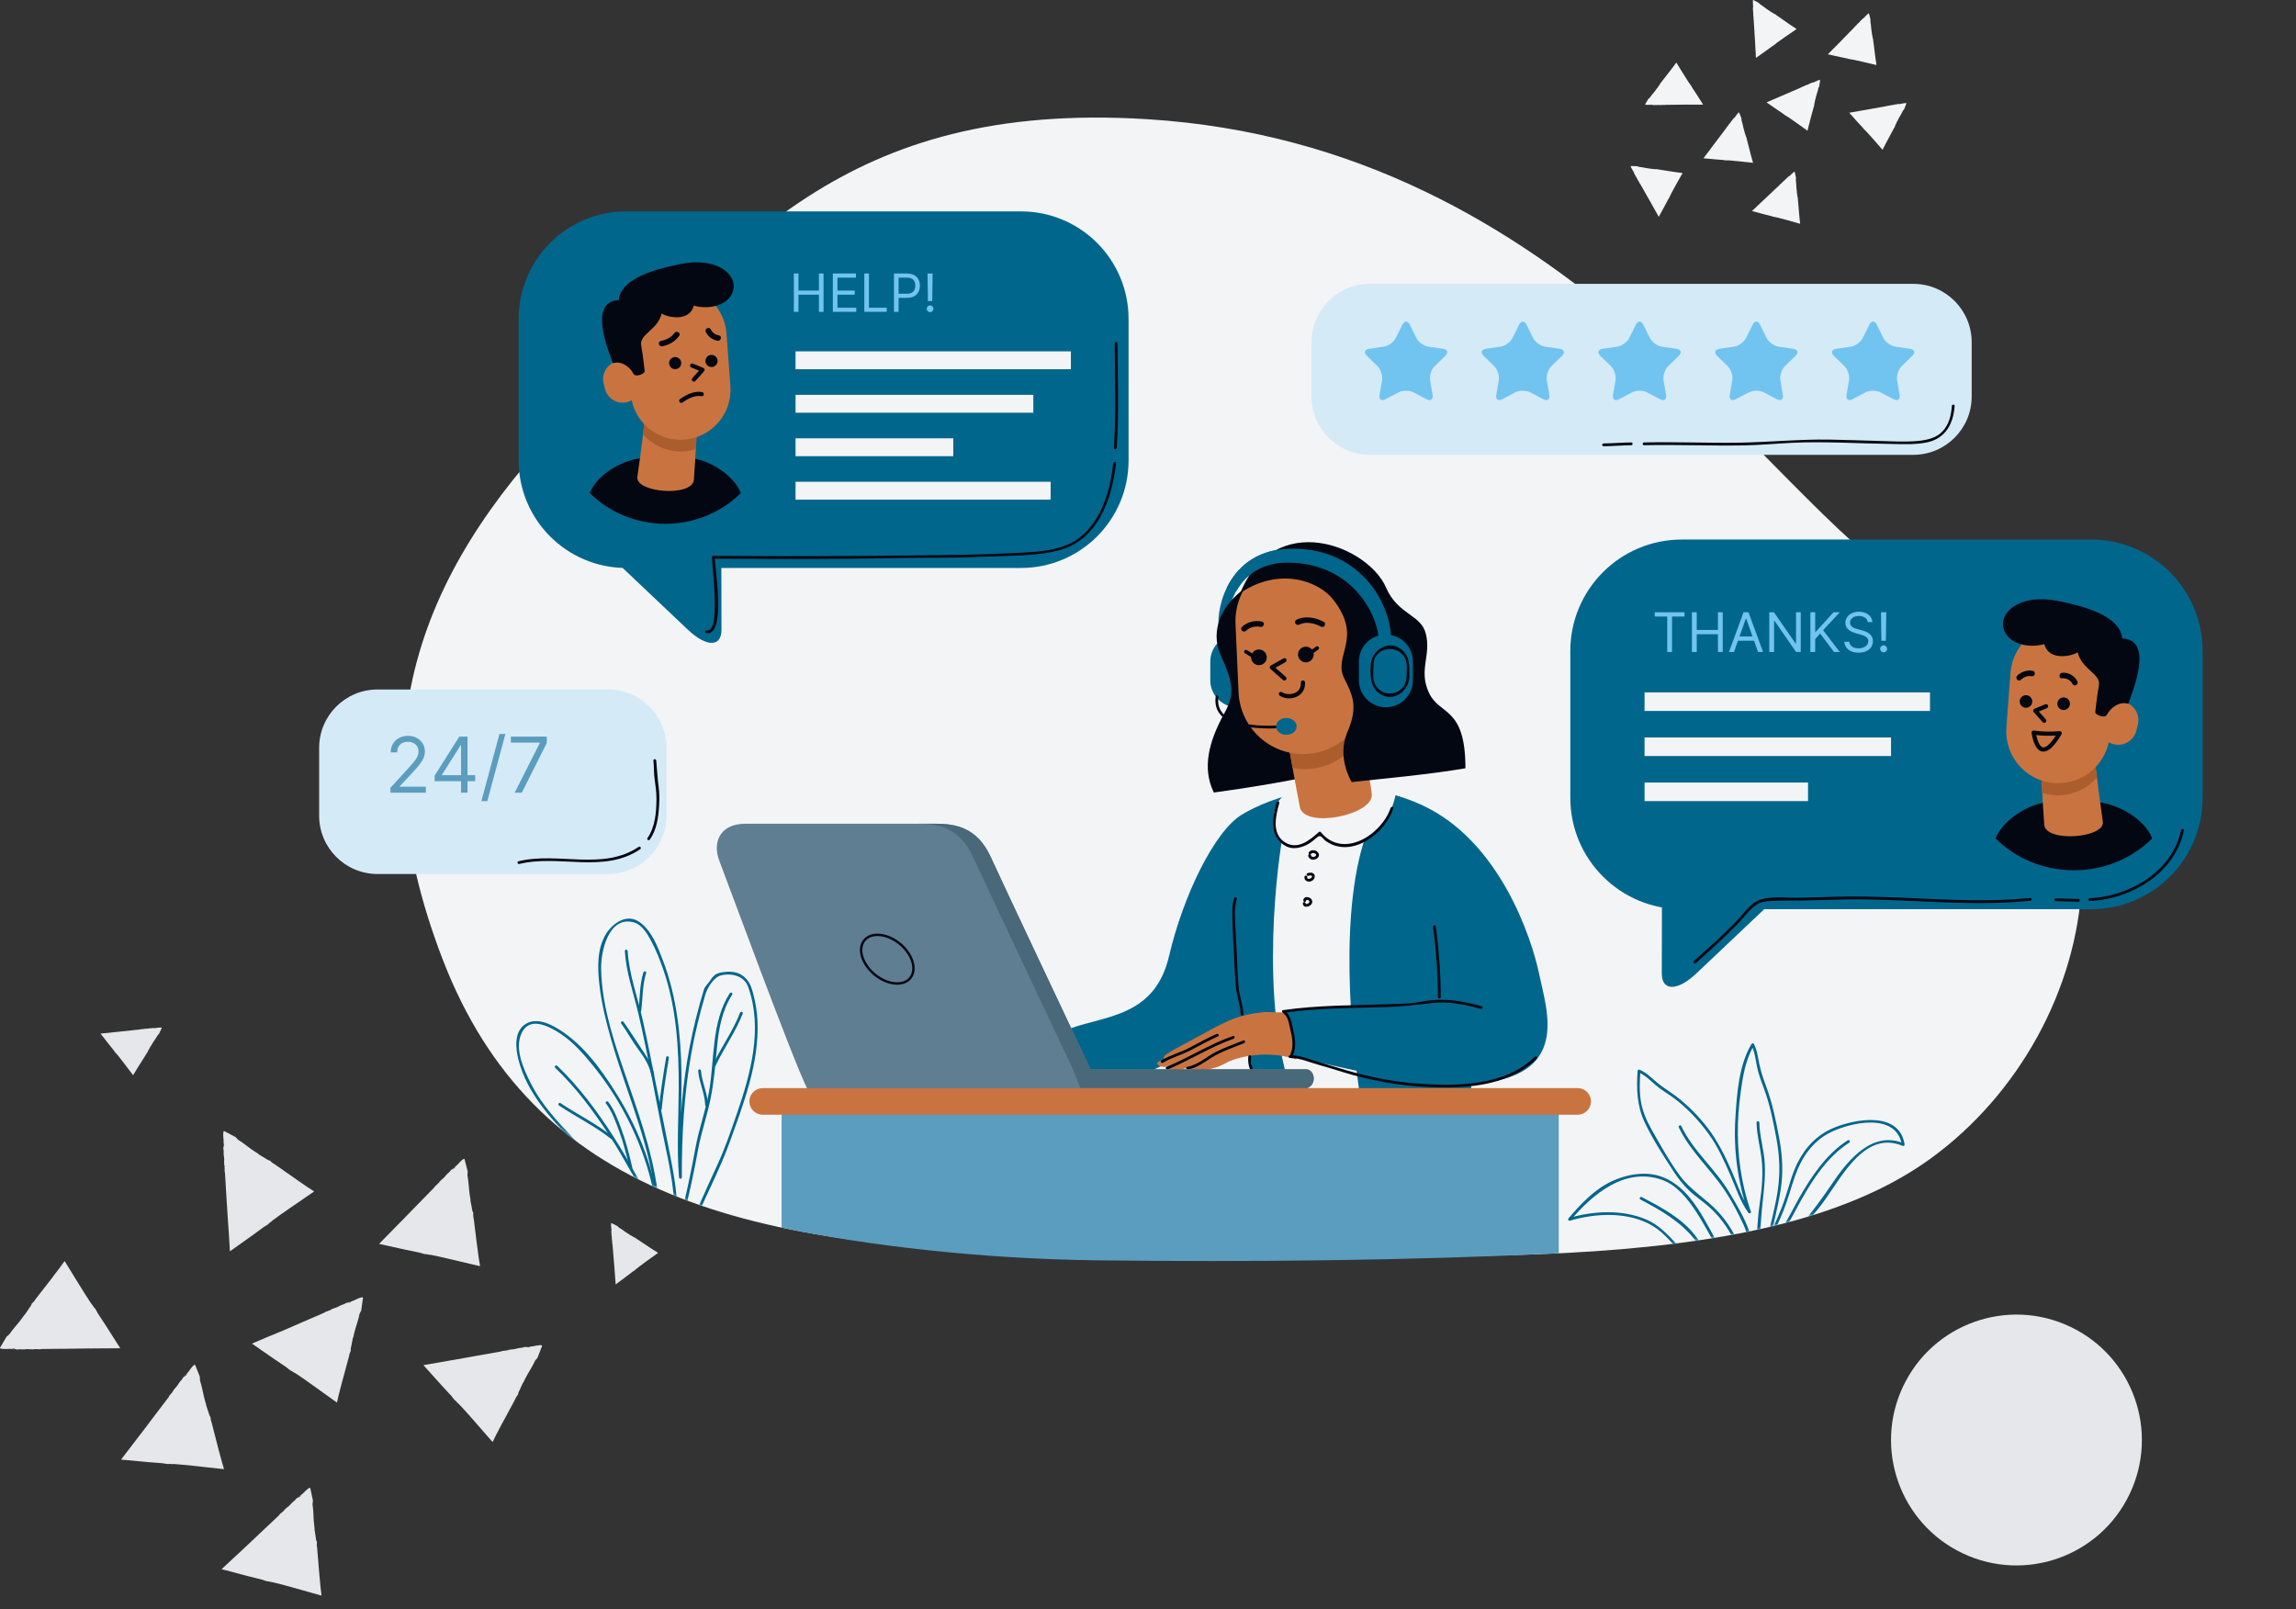 <svg width="956" height="670" viewBox="0 0 956 670" fill="none" xmlns="http://www.w3.org/2000/svg">
<rect x="0" y="0" width="956" height="670" fill="#333333" stroke="none"/>
<path d="M104.91 559.457C108.054 561.642 111.352 563.924 114.4 566.032C116.202 567.259 117.851 568.371 119.154 569.234C119.749 569.79 120.688 570.423 121.359 570.94C120.995 570.634 121.187 570.653 121.474 570.864C123.583 572.359 121.666 570.883 123.832 572.34C125.04 573.107 127.781 575.043 130.542 577.018C134.434 579.817 138.383 582.654 140.262 583.996C140.396 583.555 140.454 583.287 140.53 583.076C140.799 581.695 141.163 580.315 141.508 578.954C141.681 578.264 141.872 577.593 142.045 576.922C142.102 576.653 142.179 576.385 142.237 576.136C142.275 575.944 142.313 575.771 142.352 575.599V575.752C142.677 574.276 145.036 566.071 145.419 564.365L145.342 564.595C145.63 563.08 145.764 563.348 146.128 562.198C145.898 562.294 146.109 561.01 146.224 560.511L146.263 560.549C146.416 559.821 146.684 558.115 146.972 556.907L147.068 556.984C147.221 555.948 147.758 554.07 147.95 553.36C148.429 551.731 149.292 549.238 149.733 546.995L150.423 545.653L150.442 545.442L151.132 540.477C151.266 539.346 146.55 541.973 146.493 541.838C146.838 541.704 147.183 541.551 147.279 541.551C147.164 541.532 146.493 541.781 146.148 541.972V542.145C145.342 542.548 145.917 542.145 145.131 542.49C145.036 542.394 145.764 542.049 146.397 541.762C145.802 541.992 145.189 542.145 145.016 542.375C144.441 542.567 145.016 542.203 144.345 542.433C143.885 542.663 143.329 543.046 142.754 543.199V543.18C141.393 543.602 140.818 544.216 139.572 544.599L139.687 544.503C139.246 544.618 138.441 545.059 137.635 545.308C137.866 545.232 138.096 545.251 137.635 545.462C136.734 545.749 136.159 546.094 135.469 546.267L134.894 546.65C131.827 547.916 119.825 553.188 116.758 554.511L116.873 554.434C113.882 555.622 109.569 557.463 104.91 559.457Z" fill="#E5E7EB"/>
<path d="M95.727 521.037C98.852 518.814 102.111 516.494 105.14 514.347C106.904 513.081 108.514 511.893 109.76 510.953C110.489 510.589 111.39 509.918 112.099 509.458C111.677 509.688 111.773 509.516 112.061 509.305C114.189 507.828 112.156 509.132 114.265 507.598C115.396 506.736 118.138 504.799 120.937 502.882C124.886 500.179 128.893 497.418 130.791 496.115C130.427 495.846 130.197 495.693 130.005 495.559C128.797 494.83 127.628 494.044 126.458 493.22C125.883 492.817 125.289 492.415 124.733 492.031C124.503 491.878 124.273 491.725 124.062 491.571C123.908 491.475 123.755 491.379 123.602 491.284L123.736 491.322C122.451 490.517 115.531 485.513 114.054 484.555L114.227 484.708C112.904 483.922 113.192 483.884 112.233 483.155C112.252 483.404 111.102 482.752 110.68 482.484L110.719 482.465C110.086 482.062 108.571 481.238 107.536 480.548L107.632 480.471C106.712 479.973 105.14 478.822 104.507 478.42C103.127 477.404 101.075 475.755 99.12 474.566L98.085 473.454L97.893 473.359L93.445 471.02C92.429 470.502 93.292 475.832 93.158 475.851C93.139 475.487 93.119 475.122 93.138 475.007C93.081 475.103 93.081 475.832 93.138 476.215L93.292 476.273C93.388 477.154 93.215 476.483 93.273 477.346C93.139 477.404 93.081 476.598 93.023 475.908C93.043 476.541 92.985 477.174 93.138 477.423C93.119 478.017 92.985 477.365 92.966 478.075C93.023 478.573 93.196 479.244 93.138 479.838L93.119 479.819C93.062 481.257 93.426 481.986 93.369 483.289L93.311 483.155C93.254 483.615 93.407 484.516 93.369 485.36C93.388 485.13 93.465 484.919 93.503 485.398C93.465 486.357 93.579 487.008 93.522 487.699L93.675 488.35C93.829 491.667 94.691 504.761 94.902 508.078L94.883 507.943C95.171 511.279 95.439 515.976 95.727 521.037Z" fill="#E5E7EB"/>
<path d="M41.856 430.377C43.063 431.91 44.329 433.54 45.498 435.035C46.188 435.898 46.821 436.703 47.339 437.317C47.55 437.681 47.914 438.122 48.163 438.486C48.029 438.275 48.125 438.314 48.24 438.467C49.045 439.521 48.336 438.505 49.16 439.54C49.62 440.096 50.674 441.458 51.729 442.838C53.205 444.793 54.7 446.768 55.41 447.707C55.544 447.516 55.621 447.401 55.678 447.305C56.023 446.672 56.407 446.059 56.79 445.445C56.982 445.139 57.173 444.832 57.365 444.525C57.442 444.41 57.519 444.295 57.576 444.161C57.614 444.084 57.672 443.988 57.71 443.912L57.691 443.988C58.075 443.317 60.471 439.675 60.912 438.889L60.835 438.984C61.199 438.294 61.238 438.429 61.583 437.93C61.449 437.949 61.755 437.336 61.89 437.125L61.909 437.144C62.1 436.799 62.484 436.013 62.81 435.476L62.848 435.534C63.078 435.054 63.634 434.23 63.826 433.885C64.305 433.156 65.11 432.083 65.666 431.048L66.203 430.492L66.242 430.396L67.334 428.076C67.584 427.539 64.88 428.114 64.861 428.038C65.053 428.019 65.245 427.999 65.302 428.019C65.245 427.98 64.88 427.999 64.689 428.057L64.669 428.134C64.228 428.21 64.554 428.095 64.114 428.153C64.075 428.095 64.497 428.038 64.842 427.999C64.516 428.019 64.19 427.999 64.075 428.095C63.768 428.095 64.094 428.019 63.73 428.019C63.481 428.057 63.136 428.153 62.829 428.153V428.134C62.1 428.134 61.736 428.344 61.065 428.344L61.142 428.306C60.912 428.287 60.452 428.383 60.03 428.383C60.145 428.383 60.26 428.421 60.011 428.46C59.512 428.46 59.187 428.536 58.841 428.517L58.516 428.613C56.828 428.766 50.176 429.514 48.47 429.706L48.527 429.686C46.821 429.878 44.444 430.127 41.856 430.377Z" fill="#E5E7EB"/>
<path d="M256.343 534.822C257.915 533.652 259.564 532.425 261.079 531.294C261.96 530.623 262.785 530.01 263.398 529.511C263.762 529.319 264.223 528.974 264.587 528.725C264.376 528.84 264.414 528.763 264.568 528.648C265.641 527.882 264.606 528.553 265.68 527.747C266.255 527.287 267.635 526.271 269.035 525.255C271.028 523.817 273.041 522.379 274 521.689C273.808 521.555 273.693 521.478 273.597 521.402C272.965 521.037 272.37 520.654 271.757 520.251C271.45 520.06 271.143 519.849 270.856 519.657C270.741 519.58 270.626 519.504 270.511 519.427C270.434 519.389 270.357 519.331 270.262 519.293L270.338 519.312C269.667 518.909 266.082 516.436 265.315 515.976L265.411 516.053C264.721 515.67 264.874 515.65 264.376 515.286C264.395 515.42 263.801 515.094 263.571 514.96L263.59 514.941C263.264 514.749 262.478 514.347 261.941 514.002L261.999 513.963C261.519 513.714 260.714 513.158 260.388 512.947C259.679 512.449 258.605 511.624 257.589 511.049L257.053 510.493L256.957 510.455L254.656 509.305C254.119 509.055 254.637 511.759 254.56 511.778C254.541 511.586 254.541 511.394 254.541 511.337C254.503 511.394 254.522 511.759 254.56 511.95L254.637 511.969C254.694 512.41 254.599 512.084 254.637 512.525C254.579 512.545 254.522 512.142 254.503 511.797C254.522 512.123 254.503 512.449 254.579 512.564C254.579 512.87 254.503 512.545 254.503 512.909C254.541 513.158 254.637 513.503 254.618 513.81H254.599C254.579 514.538 254.79 514.903 254.771 515.574L254.752 515.497C254.733 515.727 254.81 516.187 254.81 516.609C254.81 516.494 254.848 516.379 254.886 516.628C254.886 517.127 254.944 517.452 254.925 517.798L255.02 518.123C255.135 519.81 255.73 526.482 255.864 528.188L255.845 528.131C255.96 529.856 256.151 532.253 256.343 534.822Z" fill="#E5E7EB"/>
<path d="M92.276 653.377C95.976 654.354 99.848 655.37 103.433 656.329C105.542 656.866 107.478 657.364 108.993 657.709C109.741 658.035 110.833 658.304 111.639 658.553C111.198 658.38 111.37 658.342 111.734 658.438C114.227 659.128 111.926 658.399 114.457 659.032C115.856 659.358 119.077 660.221 122.355 661.141C126.976 662.444 131.653 663.748 133.858 664.381C133.82 663.921 133.801 663.652 133.781 663.422C133.57 662.023 133.436 660.623 133.302 659.205C133.245 658.495 133.168 657.786 133.11 657.115C133.091 656.847 133.053 656.578 133.034 656.31C133.015 656.137 132.976 655.945 132.957 655.773L133.015 655.907C132.804 654.412 132.228 645.881 132.018 644.155V644.385C131.768 642.871 131.979 643.062 131.941 641.855C131.749 642.027 131.519 640.743 131.462 640.244L131.5 640.263C131.404 639.516 131.078 637.829 130.925 636.602L131.04 636.64C130.829 635.624 130.714 633.669 130.618 632.921C130.522 631.215 130.484 628.588 130.12 626.326L130.311 624.831L130.254 624.62L129.219 619.712C128.969 618.6 125.423 622.683 125.327 622.588C125.595 622.338 125.864 622.089 125.979 622.032C125.864 622.051 125.308 622.511 125.058 622.798L125.116 622.952C124.503 623.604 124.905 623.028 124.272 623.623C124.157 623.565 124.713 622.99 125.231 622.511C124.752 622.933 124.234 623.297 124.138 623.565C123.659 623.93 124.081 623.412 123.525 623.853C123.18 624.236 122.777 624.773 122.298 625.118V625.099C121.167 625.962 120.841 626.729 119.786 627.515L119.863 627.38C119.48 627.63 118.885 628.32 118.214 628.837C118.406 628.703 118.617 628.626 118.272 628.972C117.524 629.566 117.102 630.064 116.508 630.467L116.105 631.023C113.652 633.266 104.162 642.315 101.727 644.596L101.804 644.5C99.407 646.705 95.976 649.907 92.276 653.377Z" fill="#E5E7EB"/>
<path d="M176.303 568.429C178.872 571.266 181.556 574.257 184.029 577.017C185.506 578.628 186.848 580.085 187.921 581.216C188.381 581.906 189.129 582.73 189.666 583.382C189.397 582.999 189.57 583.056 189.8 583.344C191.506 585.28 189.972 583.421 191.755 585.338C192.752 586.373 194.976 588.865 197.219 591.415C200.363 595.038 203.565 598.7 205.079 600.426C205.309 600.023 205.424 599.793 205.539 599.582C206.115 598.298 206.786 597.051 207.457 595.786C207.783 595.153 208.128 594.54 208.434 593.926C208.569 593.677 208.684 593.447 208.799 593.198C208.875 593.025 208.952 592.872 209.029 592.699L209.009 592.853C209.661 591.492 213.841 584.034 214.607 582.462L214.473 582.654C215.087 581.254 215.163 581.523 215.796 580.507C215.547 580.545 216.045 579.337 216.275 578.896L216.314 578.935C216.64 578.264 217.291 576.672 217.847 575.56L217.924 575.656C218.308 574.679 219.266 572.991 219.611 572.32C220.455 570.844 221.873 568.62 222.813 566.531L223.791 565.381L223.867 565.17L225.688 560.492C226.091 559.418 220.876 560.894 220.857 560.76C221.222 560.703 221.586 560.645 221.701 560.645C221.605 560.588 220.876 560.684 220.512 560.779L220.474 560.952C219.611 561.163 220.263 560.894 219.4 561.048C219.324 560.933 220.11 560.76 220.8 560.645C220.186 560.741 219.534 560.741 219.304 560.933C218.71 560.971 219.343 560.76 218.633 560.837C218.135 560.952 217.502 561.201 216.908 561.22V561.201C215.489 561.316 214.799 561.757 213.496 561.853L213.63 561.795C213.17 561.795 212.288 562.045 211.463 562.102C211.693 562.083 211.923 562.141 211.425 562.236C210.466 562.313 209.853 562.505 209.144 562.524L208.511 562.754C205.233 563.291 192.33 565.649 189.052 566.224L189.167 566.186C185.927 566.761 181.307 567.566 176.303 568.429Z" fill="#E5E7EB"/>
<path d="M157.842 517.932C161.58 518.756 165.491 519.619 169.114 520.424C171.242 520.884 173.198 521.287 174.732 521.574C175.498 521.881 176.591 522.092 177.416 522.322C176.975 522.168 177.147 522.111 177.511 522.207C180.023 522.782 177.703 522.168 180.253 522.686C181.652 522.955 184.931 523.683 188.228 524.469C192.887 525.581 197.622 526.693 199.865 527.23C199.808 526.77 199.788 526.501 199.75 526.271C199.482 524.891 199.29 523.491 199.098 522.073C199.002 521.363 198.906 520.673 198.83 519.983C198.791 519.715 198.753 519.446 198.715 519.178C198.676 518.986 198.638 518.814 198.619 518.641L198.676 518.775C198.408 517.28 197.488 508.787 197.2 507.062V507.292C196.893 505.796 197.124 505.969 197.028 504.761C196.836 504.953 196.548 503.668 196.472 503.17L196.529 503.189C196.395 502.441 195.992 500.773 195.82 499.546L195.935 499.585C195.686 498.569 195.475 496.632 195.379 495.885C195.206 494.198 195.053 491.552 194.612 489.309L194.746 487.814L194.689 487.603L193.443 482.733C193.136 481.621 189.762 485.858 189.666 485.762C189.934 485.494 190.203 485.245 190.279 485.187C190.164 485.206 189.628 485.705 189.378 485.992L189.436 486.146C188.842 486.817 189.225 486.222 188.631 486.855C188.516 486.798 189.052 486.203 189.532 485.705C189.072 486.146 188.573 486.529 188.477 486.798C188.017 487.181 188.42 486.644 187.864 487.104C187.538 487.488 187.155 488.063 186.675 488.408V488.389C185.582 489.309 185.276 490.076 184.26 490.9L184.336 490.766C183.953 491.034 183.397 491.744 182.745 492.281C182.937 492.127 183.148 492.051 182.803 492.415C182.074 493.028 181.672 493.546 181.116 493.987L180.732 494.543C178.374 496.882 169.249 506.314 166.929 508.691L167.006 508.576C164.686 510.973 161.388 514.308 157.842 517.932Z" fill="#E5E7EB"/>
<path d="M50.406 607.749C54.221 608.094 58.209 608.477 61.909 608.823C64.075 609.014 66.069 609.168 67.622 609.263C68.427 609.455 69.539 609.551 70.382 609.666C69.922 609.57 70.095 609.494 70.459 609.532C73.028 609.8 70.651 609.455 73.239 609.666C74.658 609.743 77.993 610.069 81.368 610.433C86.141 610.951 90.972 611.468 93.254 611.737C93.139 611.296 93.081 611.027 93.024 610.797C92.583 609.455 92.218 608.094 91.854 606.714C91.662 606.023 91.49 605.353 91.317 604.682C91.241 604.413 91.164 604.164 91.087 603.896C91.03 603.723 90.972 603.55 90.915 603.378L90.992 603.512C90.55 602.074 88.557 593.754 88.058 592.086L88.097 592.316C87.598 590.859 87.847 591.012 87.598 589.843C87.445 590.054 87.004 588.808 86.85 588.329H86.908C86.678 587.6 86.084 586.009 85.739 584.801L85.853 584.82C85.47 583.842 85.029 581.944 84.838 581.216C84.454 579.548 83.975 576.96 83.265 574.794L83.208 573.279L83.131 573.068L81.291 568.41C80.85 567.355 78.032 571.975 77.936 571.88C78.166 571.592 78.396 571.304 78.473 571.228C78.358 571.266 77.897 571.822 77.687 572.148L77.763 572.301C77.265 573.049 77.572 572.416 77.035 573.107C76.901 573.068 77.361 572.416 77.782 571.86C77.38 572.359 76.92 572.8 76.881 573.087C76.479 573.528 76.805 572.934 76.325 573.471C76.038 573.893 75.731 574.506 75.309 574.928L75.29 574.909C74.312 575.944 74.121 576.749 73.22 577.708L73.277 577.573C72.932 577.899 72.472 578.666 71.897 579.28C72.069 579.107 72.261 579.011 71.974 579.414C71.322 580.123 70.996 580.679 70.497 581.178L70.191 581.791C68.139 584.398 60.279 594.904 58.247 597.55L58.304 597.435C56.33 599.985 53.473 603.723 50.406 607.749Z" fill="#E5E7EB"/>
<path d="M50.08 561.393C48.029 558.172 45.862 554.779 43.868 551.654C42.68 549.833 41.587 548.146 40.724 546.861C40.398 546.113 39.785 545.174 39.344 544.446C39.555 544.867 39.382 544.791 39.191 544.465C37.83 542.279 39.018 544.369 37.58 542.183C36.775 540.995 34.992 538.177 33.19 535.282C30.679 531.198 28.129 527.057 26.921 525.102C26.634 525.466 26.461 525.677 26.327 525.849C25.541 527.019 24.678 528.15 23.815 529.281C23.394 529.837 22.953 530.412 22.531 530.949C22.358 531.179 22.205 531.39 22.052 531.601C21.936 531.754 21.841 531.908 21.745 532.061L21.802 531.927C20.94 533.173 15.591 539.825 14.575 541.244L14.747 541.071C13.904 542.356 13.866 542.068 13.079 542.989C13.329 542.989 12.639 544.1 12.332 544.503L12.313 544.465C11.872 545.078 10.971 546.535 10.242 547.551L10.185 547.436C9.648 548.337 8.421 549.852 7.98 550.446C6.906 551.769 5.143 553.724 3.858 555.622L2.708 556.6L2.612 556.792L0.043 561.105C-0.532 562.102 4.855 561.508 4.855 561.642C4.491 561.642 4.126 561.642 4.011 561.604C4.107 561.661 4.836 561.7 5.219 561.661L5.277 561.508C6.159 561.45 5.488 561.604 6.35 561.585C6.389 561.719 5.603 561.738 4.893 561.757C5.526 561.776 6.159 561.872 6.408 561.719C7.002 561.776 6.331 561.872 7.06 561.93C7.558 561.891 8.229 561.757 8.823 561.834L8.804 561.853C10.223 561.987 10.99 561.642 12.274 561.776L12.14 561.815C12.6 561.891 13.501 561.776 14.325 561.872C14.095 561.853 13.885 561.757 14.383 561.738C15.342 561.815 15.993 561.738 16.684 561.834L17.355 561.7C20.671 561.719 33.784 561.508 37.12 561.47L36.986 561.489C40.303 561.47 45.019 561.431 50.08 561.393Z" fill="#E5E7EB"/>
<path d="M735.551 42.627C737.071 43.677 738.651 44.777 740.131 45.797C741.001 46.387 741.801 46.927 742.421 47.337C742.711 47.607 743.161 47.907 743.481 48.157C743.311 48.007 743.401 48.017 743.541 48.117C744.551 48.837 743.631 48.127 744.681 48.827C745.261 49.197 746.581 50.127 747.911 51.077C749.791 52.427 751.691 53.787 752.591 54.437C752.651 54.227 752.691 54.097 752.721 53.987C752.851 53.317 753.021 52.657 753.201 51.997C753.291 51.667 753.371 51.337 753.461 51.017C753.491 50.887 753.521 50.757 753.551 50.637C753.571 50.547 753.581 50.467 753.601 50.377V50.447C753.751 49.737 754.891 45.777 755.081 44.957L755.041 45.067C755.181 44.337 755.241 44.467 755.421 43.907C755.301 43.957 755.411 43.327 755.471 43.097L755.491 43.107C755.571 42.747 755.701 41.937 755.841 41.347L755.891 41.387C755.961 40.887 756.231 39.987 756.311 39.637C756.541 38.847 756.961 37.647 757.171 36.567L757.501 35.917L757.511 35.817L757.851 33.417C757.921 32.867 755.641 34.137 755.611 34.077C755.771 34.007 755.941 33.947 755.991 33.937C755.941 33.927 755.611 34.047 755.441 34.137V34.217C755.061 34.407 755.331 34.217 754.951 34.377C754.911 34.327 755.251 34.167 755.561 34.027C755.281 34.137 754.981 34.217 754.891 34.327C754.621 34.417 754.891 34.247 754.561 34.357C754.341 34.467 754.071 34.647 753.791 34.727V34.717C753.131 34.927 752.861 35.217 752.261 35.397L752.311 35.347C752.091 35.397 751.711 35.617 751.331 35.737C751.441 35.707 751.551 35.707 751.331 35.807C750.891 35.947 750.621 36.107 750.291 36.197L750.021 36.377C748.541 36.987 742.751 39.527 741.281 40.167L741.331 40.137C739.881 40.777 737.801 41.667 735.551 42.627Z" fill="#F3F4F6"/>
<path d="M731.131 24.107C732.641 23.037 734.211 21.917 735.671 20.887C736.521 20.277 737.301 19.707 737.901 19.257C738.251 19.077 738.691 18.757 739.031 18.537C738.831 18.647 738.871 18.567 739.021 18.467C740.041 17.757 739.061 18.387 740.081 17.637C740.631 17.217 741.951 16.287 743.301 15.357C745.211 14.047 747.141 12.727 748.051 12.097C747.871 11.967 747.761 11.897 747.671 11.827C747.091 11.477 746.521 11.097 745.961 10.697C745.681 10.507 745.401 10.307 745.121 10.127C745.011 10.057 744.901 9.977 744.791 9.907C744.711 9.857 744.641 9.817 744.561 9.767L744.631 9.787C744.011 9.397 740.681 6.987 739.971 6.527L740.061 6.607C739.421 6.227 739.561 6.207 739.101 5.857C739.111 5.977 738.561 5.667 738.351 5.537L738.371 5.527C738.061 5.337 737.341 4.937 736.841 4.607L736.891 4.577C736.451 4.337 735.691 3.787 735.391 3.587C734.731 3.097 733.741 2.297 732.801 1.727L732.311 1.197L732.221 1.147L730.081 0.017C729.591 -0.233 730.011 2.337 729.941 2.347C729.931 2.167 729.931 1.997 729.931 1.937C729.901 1.987 729.901 2.337 729.931 2.517L730.011 2.547C730.061 2.977 729.971 2.647 730.001 3.067C729.941 3.097 729.911 2.707 729.881 2.367C729.891 2.667 729.861 2.977 729.931 3.097C729.921 3.387 729.851 3.067 729.841 3.417C729.871 3.657 729.951 3.977 729.931 4.267H729.921C729.891 4.957 730.071 5.307 730.041 5.937L730.021 5.867C730.001 6.087 730.071 6.527 730.051 6.927C730.061 6.807 730.101 6.707 730.121 6.947C730.111 7.407 730.161 7.717 730.131 8.057L730.211 8.377C730.281 9.977 730.701 16.287 730.801 17.887L730.791 17.827C730.861 19.407 730.991 21.667 731.131 24.107Z" fill="#F3F4F6"/>
<path d="M729.471 87.887C731.251 88.357 733.121 88.847 734.851 89.307C735.871 89.567 736.801 89.797 737.531 89.967C737.891 90.127 738.421 90.257 738.811 90.377C738.601 90.297 738.681 90.267 738.851 90.317C740.051 90.647 738.941 90.297 740.161 90.597C740.831 90.747 742.391 91.167 743.971 91.607C746.191 92.237 748.451 92.867 749.521 93.167C749.501 92.947 749.501 92.817 749.491 92.707C749.391 92.037 749.321 91.357 749.261 90.667C749.231 90.327 749.201 89.987 749.171 89.657C749.161 89.527 749.141 89.397 749.131 89.267C749.121 89.177 749.101 89.097 749.091 89.007L749.121 89.077C749.021 88.357 748.741 84.247 748.631 83.407V83.517C748.511 82.787 748.621 82.877 748.591 82.297C748.501 82.387 748.391 81.757 748.361 81.517L748.381 81.527C748.331 81.167 748.171 80.357 748.111 79.757L748.171 79.777C748.071 79.287 748.011 78.347 747.971 77.987C747.921 77.167 747.901 75.897 747.731 74.807L747.821 74.087L747.801 73.987L747.301 71.617C747.181 71.077 745.471 73.047 745.421 72.997C745.551 72.877 745.681 72.757 745.731 72.727C745.671 72.737 745.411 72.957 745.281 73.097L745.311 73.177C745.011 73.487 745.211 73.207 744.901 73.497C744.841 73.467 745.111 73.197 745.361 72.957C745.131 73.157 744.881 73.337 744.831 73.467C744.601 73.637 744.801 73.387 744.531 73.607C744.361 73.787 744.171 74.047 743.941 74.217V74.207C743.391 74.627 743.231 74.987 742.731 75.367L742.771 75.307C742.581 75.427 742.301 75.767 741.981 76.007C742.071 75.937 742.181 75.907 742.001 76.067C741.641 76.347 741.431 76.597 741.151 76.787L740.951 77.047C739.771 78.127 735.191 82.487 734.021 83.587L734.061 83.537C732.911 84.667 731.251 86.217 729.471 87.887Z" fill="#F3F4F6"/>
<path d="M769.971 46.947C771.211 48.317 772.501 49.757 773.691 51.087C774.401 51.857 775.051 52.567 775.571 53.107C775.791 53.437 776.161 53.837 776.411 54.147C776.281 53.957 776.361 53.987 776.481 54.127C777.301 55.057 776.571 54.157 777.421 55.087C777.901 55.587 778.971 56.787 780.051 58.017C781.571 59.757 783.111 61.527 783.841 62.357C783.951 62.167 784.011 62.047 784.071 61.957C784.351 61.337 784.671 60.737 784.991 60.127C785.151 59.827 785.311 59.527 785.471 59.227C785.531 59.107 785.591 58.997 785.651 58.877C785.691 58.797 785.721 58.717 785.761 58.637L785.751 58.707C786.061 58.047 788.081 54.457 788.451 53.697L788.381 53.787C788.681 53.107 788.721 53.247 789.021 52.747C788.901 52.767 789.141 52.187 789.251 51.967L789.261 51.987C789.421 51.657 789.731 50.897 790.001 50.357L790.041 50.407C790.221 49.937 790.691 49.117 790.851 48.797C791.261 48.087 791.941 47.007 792.391 46.007L792.861 45.457L792.891 45.357L793.771 43.107C793.961 42.587 791.451 43.297 791.441 43.237C791.621 43.207 791.791 43.187 791.851 43.187C791.801 43.167 791.451 43.207 791.271 43.257L791.251 43.337C790.831 43.437 791.141 43.307 790.731 43.387C790.701 43.327 791.071 43.247 791.411 43.187C791.111 43.227 790.801 43.237 790.691 43.327C790.401 43.347 790.711 43.247 790.361 43.277C790.121 43.337 789.811 43.447 789.531 43.457V43.447C788.841 43.497 788.511 43.717 787.881 43.757L787.941 43.727C787.721 43.727 787.291 43.847 786.891 43.877C787.011 43.867 787.111 43.897 786.881 43.947C786.421 43.987 786.121 44.077 785.781 44.087L785.471 44.197C783.891 44.447 777.671 45.597 776.091 45.877L776.151 45.857C774.611 46.137 772.371 46.527 769.971 46.947Z" fill="#F3F4F6"/>
<path d="M761.071 22.607C762.871 23.007 764.761 23.417 766.511 23.807C767.541 24.027 768.481 24.217 769.211 24.367C769.581 24.507 770.111 24.617 770.501 24.727C770.281 24.647 770.371 24.627 770.541 24.667C771.751 24.947 770.631 24.647 771.861 24.897C772.541 25.027 774.111 25.377 775.711 25.757C777.961 26.287 780.241 26.837 781.321 27.087C781.301 26.867 781.281 26.737 781.271 26.627C781.141 25.957 781.041 25.287 780.961 24.607C780.911 24.267 780.871 23.927 780.831 23.597C780.811 23.467 780.791 23.337 780.771 23.207C780.751 23.117 780.741 23.037 780.721 22.947L780.751 23.017C780.621 22.297 780.181 18.207 780.031 17.377V17.497C779.881 16.777 779.991 16.857 779.951 16.277C779.861 16.367 779.721 15.747 779.691 15.507L779.711 15.517C779.651 15.157 779.451 14.357 779.361 13.757L779.421 13.777C779.301 13.287 779.201 12.357 779.151 11.997C779.071 11.177 779.001 9.907 778.781 8.827L778.841 8.107L778.811 8.007L778.211 5.667C778.071 5.137 776.441 7.177 776.391 7.127C776.521 6.997 776.641 6.877 776.691 6.847C776.631 6.857 776.381 7.097 776.261 7.237L776.291 7.317C776.011 7.637 776.191 7.357 775.901 7.657C775.841 7.627 776.101 7.347 776.341 7.107C776.121 7.317 775.871 7.497 775.831 7.637C775.611 7.827 775.801 7.557 775.541 7.787C775.381 7.977 775.201 8.247 774.971 8.417V8.407C774.441 8.847 774.301 9.217 773.811 9.617L773.841 9.557C773.661 9.687 773.381 10.037 773.081 10.287C773.171 10.217 773.271 10.177 773.111 10.357C772.761 10.657 772.571 10.907 772.291 11.107L772.111 11.377C770.971 12.507 766.581 17.047 765.451 18.197L765.491 18.147C764.371 19.247 762.781 20.867 761.071 22.607Z" fill="#F3F4F6"/>
<path d="M709.281 65.897C711.121 66.067 713.041 66.247 714.821 66.407C715.861 66.497 716.831 66.577 717.571 66.617C717.951 66.717 718.491 66.757 718.901 66.807C718.681 66.757 718.761 66.727 718.931 66.747C720.171 66.877 719.021 66.717 720.271 66.807C720.961 66.847 722.561 67.007 724.191 67.177C726.491 67.427 728.821 67.677 729.921 67.797C729.871 67.587 729.841 67.457 729.811 67.347C729.601 66.707 729.421 66.047 729.251 65.377C729.161 65.047 729.071 64.717 728.991 64.397C728.951 64.267 728.921 64.147 728.881 64.017C728.851 63.937 728.831 63.847 728.801 63.767L728.841 63.827C728.621 63.127 727.671 59.127 727.431 58.317L727.451 58.427C727.211 57.727 727.331 57.797 727.211 57.227C727.131 57.327 726.921 56.727 726.851 56.497H726.871C726.761 56.147 726.471 55.377 726.311 54.797L726.371 54.807C726.191 54.337 725.971 53.417 725.881 53.077C725.701 52.277 725.471 51.027 725.121 49.977L725.091 49.247L725.051 49.147L724.161 46.897C723.951 46.387 722.591 48.607 722.541 48.567C722.651 48.427 722.761 48.287 722.801 48.257C722.751 48.277 722.521 48.537 722.421 48.697L722.461 48.767C722.221 49.127 722.361 48.817 722.111 49.157C722.051 49.137 722.271 48.827 722.471 48.557C722.281 48.797 722.061 49.007 722.031 49.147C721.841 49.357 721.991 49.077 721.761 49.327C721.631 49.537 721.481 49.827 721.271 50.027L721.261 50.017C720.791 50.517 720.691 50.907 720.261 51.367L720.281 51.297C720.121 51.447 719.891 51.827 719.611 52.117C719.691 52.037 719.791 51.987 719.651 52.177C719.341 52.517 719.181 52.787 718.931 53.027L718.781 53.317C717.791 54.577 714.001 59.637 713.031 60.907L713.061 60.857C712.141 62.157 710.771 63.957 709.281 65.897Z" fill="#F3F4F6"/>
<path d="M690.671 90.287C691.551 88.667 692.471 86.967 693.331 85.397C693.821 84.477 694.271 83.617 694.611 82.957C694.851 82.647 695.101 82.167 695.311 81.817C695.181 82.007 695.181 81.917 695.271 81.757C695.881 80.667 695.271 81.667 695.861 80.547C696.171 79.927 696.951 78.517 697.751 77.087C698.891 75.077 700.041 73.037 700.581 72.067C700.361 72.027 700.231 72.007 700.121 71.987C699.441 71.927 698.771 71.837 698.091 71.727C697.751 71.677 697.411 71.627 697.091 71.577C696.961 71.557 696.831 71.547 696.701 71.527C696.611 71.517 696.521 71.507 696.441 71.507L696.511 71.497C695.781 71.417 691.731 70.717 690.891 70.617L691.001 70.647C690.261 70.587 690.381 70.507 689.811 70.397C689.871 70.507 689.241 70.467 689.001 70.437L689.011 70.417C688.651 70.377 687.821 70.337 687.231 70.267L687.261 70.217C686.761 70.197 685.831 70.037 685.471 69.987C684.661 69.837 683.421 69.557 682.331 69.457L681.651 69.197H681.541L679.121 69.127C678.571 69.117 680.081 71.247 680.021 71.277C679.931 71.117 679.851 70.967 679.841 70.917C679.831 70.967 679.991 71.287 680.101 71.437L680.181 71.427C680.411 71.787 680.191 71.537 680.401 71.897C680.361 71.947 680.161 71.617 679.991 71.327C680.131 71.597 680.241 71.887 680.361 71.957C680.481 72.217 680.281 71.967 680.421 72.277C680.561 72.487 680.771 72.737 680.871 72.997H680.861C681.141 73.627 681.451 73.867 681.701 74.447L681.651 74.397C681.731 74.607 681.981 74.967 682.141 75.337C682.091 75.227 682.091 75.127 682.211 75.327C682.401 75.747 682.591 76.007 682.711 76.317L682.921 76.567C683.691 77.967 686.841 83.447 687.631 84.847L687.591 84.797C688.371 86.177 689.481 88.157 690.671 90.287Z" fill="#F3F4F6"/>
<path d="M709.131 43.557C708.141 41.997 707.101 40.367 706.141 38.857C705.571 37.977 705.041 37.167 704.621 36.547C704.461 36.187 704.161 35.737 703.961 35.377C704.061 35.587 703.981 35.537 703.891 35.387C703.231 34.327 703.811 35.337 703.121 34.287C702.731 33.717 701.871 32.357 701.011 30.957C699.801 28.987 698.571 26.997 697.991 26.047C697.851 26.217 697.771 26.317 697.701 26.407C697.321 26.977 696.911 27.517 696.491 28.057C696.281 28.327 696.081 28.597 695.871 28.867C695.791 28.977 695.711 29.077 695.641 29.177C695.591 29.247 695.541 29.327 695.491 29.397L695.521 29.327C695.101 29.927 692.521 33.137 692.031 33.817L692.111 33.737C691.701 34.357 691.691 34.217 691.311 34.657C691.431 34.657 691.091 35.187 690.951 35.387L690.941 35.367C690.731 35.667 690.301 36.367 689.941 36.847L689.911 36.797C689.651 37.227 689.061 37.957 688.841 38.247C688.321 38.887 687.471 39.827 686.861 40.747L686.301 41.217L686.251 41.307L685.011 43.387C684.731 43.867 687.331 43.577 687.331 43.637C687.151 43.637 686.971 43.637 686.921 43.627C686.961 43.657 687.311 43.677 687.501 43.657L687.531 43.577C687.961 43.547 687.631 43.627 688.051 43.617C688.071 43.677 687.691 43.697 687.351 43.697C687.651 43.697 687.961 43.747 688.081 43.677C688.371 43.697 688.051 43.757 688.391 43.777C688.631 43.757 688.961 43.697 689.241 43.737L689.231 43.747C689.921 43.807 690.281 43.647 690.911 43.707L690.841 43.727C691.061 43.767 691.501 43.717 691.901 43.747C691.791 43.737 691.691 43.687 691.931 43.677C692.391 43.717 692.701 43.677 693.041 43.717L693.361 43.657C694.961 43.667 701.281 43.567 702.891 43.547L702.831 43.557C704.421 43.587 706.691 43.577 709.131 43.557Z" fill="#F3F4F6"/>
<path d="M886.743 622.069C899.15 596.035 888.103 564.872 862.069 552.465C836.035 540.058 804.872 551.105 792.465 577.139C780.058 603.173 791.105 634.336 817.139 646.743C843.173 659.15 874.336 648.103 886.743 622.069Z" fill="#E5E7EB"/>
<g clip-path="url(#clip0_591_4697)">
<path d="M477.865 49.644C350.837 41.678 305.779 104.294 241.218 169.061C176.659 233.823 146.815 302.189 184.332 399.505C221.849 496.82 310.427 521.566 449.454 521.566C588.484 521.566 731.657 535.123 804.167 482.19C876.674 429.26 901.375 308.298 796.318 245.006C734.443 207.728 653.466 60.657 477.865 49.644Z" fill="#F3F4F6"/>
<mask id="mask0_591_4697" style="mask-type:luminance" maskUnits="userSpaceOnUse" x="167" y="48" width="700" height="476">
<path d="M477.865 49.644C350.837 41.678 305.779 104.294 241.218 169.061C176.659 233.823 146.815 302.189 184.332 399.505C221.849 496.82 310.427 521.566 449.454 521.566C588.484 521.566 731.657 535.123 804.167 482.19C876.674 429.26 901.375 308.298 796.318 245.006C734.443 207.728 653.466 60.657 477.865 49.644Z" fill="white"/>
</mask>
<g mask="url(#mask0_591_4697)">
<path d="M274.306 501.118C272.947 484.256 267.474 468.244 262.016 452.349C256.623 436.639 250.556 420.067 250.286 403.266C250.168 396.014 253.479 381.266 263.825 384.038C267.321 384.975 269.522 388.77 271.101 391.724C273.181 395.616 274.812 399.759 276.25 403.924C281.674 419.645 282.649 436.474 282.608 452.973C282.577 465.381 281.712 477.848 282.728 490.236C282.789 490.975 283.897 490.997 283.895 490.236C283.848 472.851 284.82 455.488 287.89 438.355C289.354 430.18 291.337 422.106 293.683 414.143C294.523 411.291 297.187 406.923 300.115 406.164C304.467 405.036 309.85 406.249 311.523 410.944C317.774 428.48 312.476 447.357 306.652 464.215C304.194 471.331 301.746 478.442 298.586 485.274C296.007 490.85 293.474 496.449 290.996 502.071C290.27 503.718 289.552 505.368 288.86 507.031C288.571 507.726 289.7 508.024 289.985 507.341C294.41 496.705 299.916 486.487 303.804 475.649C309.631 459.41 316.138 442.733 315.404 425.181C315.242 421.302 314.582 417.454 313.596 413.704C312.712 410.334 311.667 407.776 308.635 405.884C306.501 404.551 303.773 404.451 301.356 404.748C298.279 405.127 297.223 405.948 295.571 408.454C294.94 409.411 293.462 410.837 293.151 411.863C292.557 413.82 291.984 415.78 291.431 417.748C290.262 421.91 289.235 426.114 288.303 430.336C286.598 438.069 285.367 445.901 284.471 453.767C283.092 465.867 282.694 478.064 282.727 490.236C283.116 490.236 283.505 490.236 283.894 490.236C282.725 475.981 283.917 461.617 283.749 447.337C283.559 431.185 281.773 414.958 275.98 399.776C273.857 394.212 271.339 387.49 266.276 383.933C261.041 380.255 255.214 384.298 252.355 388.861C248.553 394.935 248.792 403.02 249.56 409.839C250.448 417.716 252.345 425.49 254.536 433.094C261.047 455.702 271.227 477.4 273.139 501.119C273.199 501.862 274.367 501.868 274.306 501.118Z" fill="#00668C"/>
<path d="M274.201 500.929C273.905 497.696 273.551 494.478 272.865 491.299C272.726 490.658 271.68 490.797 271.72 491.454C271.914 494.694 272.378 497.901 272.885 501.105C273.002 501.847 274.125 501.531 274.01 500.795C273.521 497.693 273.077 494.591 272.888 491.453C272.506 491.504 272.123 491.557 271.742 491.608C272.406 494.684 272.749 497.798 273.036 500.928C273.102 501.672 274.27 501.679 274.201 500.929Z" fill="#00668C"/>
<path d="M258.261 501.376C253.33 488.342 242.987 478.776 233.801 468.704C228.879 463.308 224.29 457.597 220.984 451.052C217.849 444.85 213.593 435.535 217.862 428.971C221.551 423.297 229.619 427.894 233.636 430.597C238.76 434.045 242.803 438.669 246.683 443.416C257.436 456.573 265.528 471.996 270.179 488.334C271.322 492.352 272.189 496.447 272.856 500.57C272.975 501.312 274.1 500.996 273.981 500.26C271.405 484.357 265.312 469.266 256.823 455.612C250.229 445.008 241.995 433.61 230.786 427.493C227.151 425.51 222.414 423.987 218.673 426.501C213.925 429.692 214.677 436.659 215.902 441.381C219.397 454.86 228.978 465.324 238.246 475.198C245.704 483.142 253.221 491.338 257.136 501.685C257.399 502.383 258.527 502.081 258.261 501.376Z" fill="#00668C"/>
<path d="M303.862 413.564C296.134 425.597 297.599 440.951 295.236 454.505C293.878 462.292 291.093 469.702 289.671 477.466C288.168 485.668 286.52 493.823 284.566 501.932C284.39 502.663 285.514 502.973 285.691 502.242C287.561 494.487 289.209 486.684 290.626 478.833C291.958 471.448 294.525 464.389 295.954 457.029C297.314 450.016 297.9 442.978 298.56 435.878C299.268 428.265 300.676 420.683 304.871 414.151C305.278 413.518 304.267 412.933 303.862 413.564Z" fill="#00668C"/>
<path d="M260.173 396.014C260.698 404.804 263.678 413.128 265.704 421.636C267.965 431.13 269.808 440.743 271.72 450.311C273.582 459.627 275.252 468.987 277.254 478.274C279.321 487.857 280.971 497.577 281.02 507.404C281.024 508.156 282.191 508.156 282.187 507.404C282.143 498.561 280.787 489.825 279.05 481.175C277.114 471.539 275.194 461.903 273.294 452.26C271.47 443.014 269.635 433.754 267.576 424.556C265.455 415.085 261.922 405.758 261.34 396.014C261.296 395.266 260.129 395.262 260.173 396.014Z" fill="#00668C"/>
<path d="M231.17 444.621C239.958 452.981 247.186 462.758 253.795 472.887C257.141 478.016 260.173 483.394 263.201 488.718C266.588 494.673 268.517 500.978 270.97 507.329C271.238 508.023 272.366 507.722 272.094 507.019C269.881 501.285 268.229 495.449 265.269 490.029C262.153 484.323 258.867 478.617 255.353 473.147C248.589 462.62 241.088 452.443 231.996 443.795C231.451 443.279 230.624 444.102 231.17 444.621Z" fill="#00668C"/>
<path d="M232.779 460.327C239.86 465.082 247.623 468.819 254.321 474.138C254.903 474.601 255.735 473.781 255.146 473.314C248.365 467.93 240.535 464.132 233.368 459.32C232.74 458.899 232.157 459.91 232.779 460.327Z" fill="#00668C"/>
<path d="M252.284 459.422C254.877 462.837 256.426 467.237 257.887 471.217C259.681 476.105 260.943 481.257 262.116 486.325C262.285 487.057 263.41 486.746 263.24 486.015C262.006 480.686 260.631 475.319 258.744 470.179C257.338 466.349 255.778 462.108 253.291 458.834C252.843 458.243 251.829 458.822 252.284 459.422Z" fill="#00668C"/>
<path d="M290.699 445.845C291.099 450.77 293.482 455.263 293.64 460.223C293.663 460.974 294.83 460.976 294.807 460.223C294.648 455.253 292.266 450.769 291.865 445.845C291.805 445.102 290.637 445.095 290.699 445.845Z" fill="#00668C"/>
<path d="M267.915 404.856C266.282 409.98 266.504 415.564 265.811 420.852C265.714 421.596 266.882 421.586 266.977 420.852C267.659 415.662 267.438 410.192 269.04 405.167C269.269 404.447 268.143 404.143 267.915 404.856Z" fill="#00668C"/>
<path d="M258.639 426.112C261.201 429.723 263.294 433.618 265.933 437.175C268.36 440.448 270.344 443.605 271.237 447.617C271.4 448.352 272.525 448.039 272.361 447.307C271.591 443.842 270.151 441.246 268.173 438.334C265.295 434.096 262.609 429.698 259.646 425.524C259.214 424.916 258.203 425.497 258.639 426.112Z" fill="#00668C"/>
<path d="M277.38 440.232C276.189 447.407 275.031 454.586 274.345 461.832C274.274 462.582 275.441 462.574 275.511 461.832C276.188 454.69 277.331 447.615 278.505 440.541C278.628 439.806 277.503 439.491 277.38 440.232Z" fill="#00668C"/>
<path d="M308.143 421.691C305.259 429.222 300.368 435.865 296.956 443.153C296.639 443.829 297.644 444.421 297.963 443.74C301.42 436.359 306.345 429.632 309.267 422C309.537 421.297 308.409 420.997 308.143 421.691Z" fill="#00668C"/>
</g>
<mask id="mask1_591_4697" style="mask-type:luminance" maskUnits="userSpaceOnUse" x="167" y="48" width="700" height="476">
<path d="M477.865 49.644C350.837 41.678 305.779 104.294 241.218 169.061C176.659 233.823 146.815 302.189 184.332 399.505C221.849 496.82 310.427 521.566 449.454 521.566C588.484 521.566 731.657 535.123 804.167 482.19C876.674 429.26 901.375 308.298 796.318 245.006C734.443 207.728 653.466 60.657 477.865 49.644Z" fill="white"/>
</mask>
<g mask="url(#mask1_591_4697)">
<path d="M724.645 519.387C722.377 513.946 719.465 508.993 715.46 504.647C710.426 499.186 703.93 495.59 699.478 489.545C695.111 483.615 691.43 476.949 687.808 470.548C685.676 466.779 683.95 462.968 683.238 458.676C682.544 454.494 682.725 450.153 683.028 445.946C682.735 446.113 682.442 446.282 682.151 446.45C684.972 447.657 687.048 449.788 689.325 451.773C691.584 453.742 694.244 455.242 696.659 457.008C702.301 461.136 707.359 466.559 711.471 472.18C715.287 477.397 717.968 483.548 720.555 489.438C722.803 494.558 724.629 500.403 727.96 504.942C728.324 505.438 729.261 505.164 729.026 504.494C724.912 492.741 723.258 480.262 723.634 467.836C723.804 462.2 724.485 456.487 725.346 450.919C726.183 445.516 727.492 440.041 730.283 435.289C729.947 435.289 729.612 435.289 729.276 435.289C730.624 437.908 730.938 440.772 731.471 443.626C732.07 446.834 733.198 449.873 734.347 452.917C736.877 459.619 738.305 466.792 739.615 473.816C741.008 481.29 741.336 488.305 740.191 495.837C739.142 502.741 737.229 509.492 735.792 516.319C735.662 516.936 736.549 517.388 736.858 516.768C738.922 512.618 740.858 508.416 742.583 504.115C744.462 499.426 745.707 494.557 747.368 489.797C749.978 482.322 754.433 475.525 761.579 471.799C770.126 467.344 789.667 462.907 791.898 476.764C792.184 476.543 792.47 476.325 792.754 476.105C779.842 470.641 769.717 482.7 763.233 492.31C758.841 498.817 754.295 504.945 749.281 511.002C747.29 513.408 745.506 516.37 743.187 518.458C741.119 520.321 737.096 523.175 734.163 522.9C733.413 522.829 733.42 523.996 734.163 524.066C738.053 524.431 743.443 520.488 745.609 517.499C750.031 511.399 755.281 505.943 759.704 499.838C766.991 489.783 776.631 470.538 792.166 477.111C792.654 477.319 793.109 476.986 793.022 476.452C790.809 462.706 772.816 465.786 763.649 469.563C756.689 472.431 751.795 477.533 748.427 484.249C746.095 488.897 744.925 493.974 743.278 498.875C741.276 504.83 738.644 510.56 735.85 516.18C736.206 516.33 736.56 516.48 736.916 516.629C738.424 509.46 740.367 502.381 741.469 495.129C742.525 488.178 742.186 481.506 740.941 474.618C739.602 467.206 738.078 459.691 735.471 452.605C734.34 449.533 733.283 446.524 732.595 443.316C731.959 440.351 731.693 437.437 730.283 434.7C730.079 434.304 729.488 434.338 729.276 434.7C723.956 443.755 723.189 455.529 722.56 465.794C721.757 478.91 723.558 492.399 727.9 504.801C728.256 504.652 728.611 504.502 728.967 504.352C725.456 499.567 723.526 493.319 721.145 487.897C718.399 481.641 715.388 475.405 711.25 469.94C707.513 465.005 702.938 460.381 698.028 456.602C695.22 454.439 692.124 452.671 689.448 450.337C687.303 448.468 685.392 446.577 682.736 445.443C682.32 445.265 681.893 445.471 681.859 445.946C681.319 453.455 681.615 460.619 684.888 467.5C688.252 474.572 692.692 481.373 696.957 487.933C698.772 490.727 700.833 493.322 703.231 495.637C705.86 498.173 708.985 500.166 711.711 502.605C717.007 507.346 720.796 513.167 723.518 519.696C723.805 520.379 724.935 520.079 724.645 519.387Z" fill="#00668C"/>
<path d="M716.697 520.125C710.09 509.445 704.819 494.958 692.155 490.071C685.415 487.472 677.269 488.95 670.943 491.95C663.801 495.337 658.127 501.362 653.102 507.3C652.744 507.722 653.072 508.45 653.669 508.275C664.484 505.09 678.062 504.432 688.086 510.407C692.874 513.261 696.62 518.108 700.396 522.126C702.893 524.782 704.723 529.25 708.587 530.178C709.319 530.353 709.629 529.229 708.898 529.053C706.309 528.431 704.554 525.604 703.057 523.617C701.633 521.727 700.017 520.072 698.406 518.343C694.547 514.205 690.763 510.049 685.463 507.789C675.498 503.542 663.566 504.145 653.36 507.15C653.549 507.475 653.738 507.8 653.927 508.124C663.132 497.246 676.494 485.926 691.843 491.196C698.135 493.356 702.649 499.131 706.179 504.461C709.65 509.699 712.386 515.375 715.689 520.713C716.083 521.352 717.094 520.766 716.697 520.125Z" fill="#00668C"/>
<path d="M699.032 469.459C703.756 479.364 712.138 486.679 718.168 495.709C721.163 500.194 723.77 505.209 726.029 510.101C728.809 516.117 727.927 522.315 727.881 528.741C727.875 529.494 729.041 529.493 729.047 528.741C729.087 523.309 730.017 517.563 728.2 512.347C726.296 506.876 723.097 501.651 720.16 496.681C714.302 486.773 705.042 479.362 700.038 468.871C699.716 468.192 698.71 468.785 699.032 469.459Z" fill="#00668C"/>
<path d="M683.027 499.455C691.671 504.033 700.114 508.811 706.105 516.726C708.232 519.535 710.307 522.383 712.469 525.164C713.105 525.982 714.866 529.027 716.192 528.887C716.933 528.81 716.94 527.643 716.192 527.721C715.218 527.823 712.063 522.739 711.59 522.113C709.629 519.524 707.729 516.889 705.731 514.329C700.085 507.097 691.568 502.659 683.615 498.448C682.951 498.097 682.362 499.103 683.027 499.455Z" fill="#00668C"/>
<path d="M731.39 467.41C731.486 472.547 732.882 477.483 733.484 482.562C734.204 488.649 733.619 494.956 732.725 500.987C731.076 512.092 731.843 523.363 728.78 534.28C729.163 534.332 729.544 534.384 729.926 534.435C729.926 533.997 729.926 533.558 729.926 533.12C729.926 532.368 728.759 532.368 728.759 533.12C728.759 533.558 728.759 533.997 728.759 534.435C728.759 535.096 729.726 535.225 729.905 534.59C732.866 524.033 732.611 512.994 733.751 502.172C734.368 496.312 735.103 490.612 734.819 484.695C734.539 478.865 732.665 473.26 732.555 467.411C732.544 466.659 731.377 466.658 731.39 467.41Z" fill="#00668C"/>
<path d="M769.374 474.793C760.452 480.435 753.97 490.187 748.879 499.238C743.982 507.948 739.674 518.684 729.926 522.979C729.239 523.282 729.832 524.286 730.514 523.986C739.19 520.163 743.76 511.178 748.022 503.249C753.434 493.182 760.1 482.036 769.963 475.799C770.597 475.399 770.011 474.391 769.374 474.793Z" fill="#00668C"/>
</g>
<path d="M526.416 283.261C526.416 289.466 521.384 294.497 515.176 294.497C508.968 294.497 503.935 289.466 503.935 283.261V275.465C503.935 269.262 508.968 264.232 515.176 264.232C521.384 264.232 526.416 269.262 526.416 275.465V283.261Z" fill="#00668C"/>
<path d="M640.942 405.916C637.843 390.783 624.425 349.862 591.737 335.074C559.046 320.285 528.421 332.323 517.069 339.198C505.713 346.075 492.64 372.901 486.79 398.005C480.939 423.109 460.982 422.767 445.498 428.269L452.723 454.406L612.382 455.436C612.382 455.436 612.382 455.436 612.726 451.31C654.361 448.902 644.04 421.046 640.942 405.916ZM477.671 445.98C484.037 445.98 512.424 424.658 518.274 425.344C521.197 440.992 521.544 449.246 521.887 450.279C522.232 451.31 479.391 458.875 477.671 445.98Z" fill="#00668C"/>
<path d="M534.388 346.425C532.324 356.281 523.836 416.579 538.29 456.242C549.527 457.157 566.274 456.242 566.274 456.242C563.063 435.378 556.639 377.602 569.943 344.589C556.639 344.817 534.388 346.425 534.388 346.425Z" fill="#F3F4F6"/>
<path d="M541.728 328.539C530.374 329.231 527.735 341.495 532.898 349.06C538.058 356.625 547.806 350.433 549.528 346.653C561.802 358.23 577.745 347.799 581.184 330.604C581.183 329.231 561.688 325.446 541.728 328.539Z" fill="#F3F4F6"/>
<path d="M574.074 266.382C573.557 254.939 561.801 233.104 533.93 234.337C514.089 235.863 511.68 254.648 511.68 254.648C510.991 256.757 507.435 261.218 507.435 261.218C506.404 252.416 511.972 229.092 537.028 228.468C565.242 227.763 578.716 249.832 579.237 265.68C576.998 269.377 574.074 266.382 574.074 266.382Z" fill="#00668C"/>
<path d="M518.719 244.732C509.19 251.257 503.481 262.116 508.311 272.914C513.141 283.717 514.511 288.475 509.827 296.925C503.238 308.811 500.46 319.908 505.418 329.998C535.307 325.873 548.459 322.514 548.459 322.514C548.459 322.514 536.902 243.472 518.719 244.732Z" fill="#030712"/>
<path d="M563.088 299.119C563.088 299.119 570.48 321.38 571.18 330.786C571.817 339.41 543.262 345.165 541.236 336.124C539.125 325.367 535.987 307.08 535.987 307.08" fill="#C97440"/>
<path d="M565.461 308.415L563.088 299.119L535.987 307.08C535.987 307.08 536.953 312.698 538.19 319.741C540.203 320.123 542.282 320.308 544.422 320.21C553.245 319.821 560.861 315.199 565.461 308.415Z" fill="#AB5D2D"/>
<path d="M515.713 288.303C516.374 303.129 528.937 314.606 543.763 313.943C558.594 313.282 570.082 300.73 569.419 285.904L568.15 257.522C567.488 242.699 554.924 231.218 540.096 231.884C525.265 232.545 513.78 245.097 514.444 259.92L515.713 288.303Z" fill="#C97440"/>
<path d="M551.186 258.916C547.795 257.096 543.338 256.251 539.792 258.079C538.465 258.763 539.635 260.76 540.961 260.077C543.723 258.652 547.402 259.51 550.017 260.914C551.332 261.619 552.501 259.622 551.186 258.916Z" fill="#030712"/>
<path d="M518.774 262.663C520.377 261.146 522.673 260.592 524.809 261.03C526.266 261.329 526.886 259.1 525.424 258.8C522.457 258.192 519.362 258.92 517.136 261.027C516.051 262.055 517.691 263.688 518.774 262.663Z" fill="#030712"/>
<path d="M534.79 283.363C534.584 283.363 534.377 283.291 534.212 283.145L528.976 278.536C528.763 278.348 528.655 278.069 528.684 277.787C528.713 277.505 528.879 277.255 529.125 277.117L534.401 274.149C534.824 273.912 535.356 274.063 535.593 274.483C535.83 274.903 535.68 275.436 535.26 275.673L531.057 278.035L535.369 281.831C535.731 282.15 535.767 282.703 535.446 283.065C535.274 283.263 535.033 283.363 534.79 283.363Z" fill="#030712"/>
<path d="M536.73 290.782C535.32 290.782 533.932 290.41 532.851 289.672C532.452 289.399 532.35 288.856 532.623 288.457C532.893 288.059 533.438 287.957 533.838 288.227C535.323 289.243 537.822 289.292 539.527 288.343C540.554 287.77 541.754 286.593 541.646 284.228C541.622 283.745 541.997 283.336 542.48 283.315C542.953 283.288 543.371 283.666 543.393 284.149C543.51 286.691 542.439 288.723 540.379 289.871C539.284 290.48 537.999 290.782 536.73 290.782Z" fill="#030712"/>
<path d="M540.67 273.684C541.308 275.37 543.195 276.222 544.882 275.583C546.565 274.948 547.423 273.065 546.781 271.377C546.143 269.688 544.26 268.836 542.572 269.473C540.882 270.11 540.034 271.995 540.67 273.684Z" fill="#030712"/>
<path d="M521.134 274.852C521.772 276.536 523.658 277.394 525.346 276.755C527.031 276.12 527.888 274.231 527.25 272.543C526.611 270.857 524.726 270.009 523.039 270.648C521.35 271.282 520.497 273.165 521.134 274.852Z" fill="#030712"/>
<path d="M521.978 274.081C521.841 274.081 521.704 274.045 521.578 273.968L518.39 272.016C518.029 271.795 517.916 271.322 518.137 270.96C518.359 270.599 518.834 270.487 519.194 270.707L522.38 272.659C522.742 272.88 522.856 273.354 522.635 273.715C522.49 273.951 522.237 274.081 521.978 274.081Z" fill="#030712"/>
<path d="M545.127 272.934C544.883 272.934 544.644 272.819 544.495 272.603C544.253 272.254 544.339 271.776 544.688 271.535L548.02 269.226C548.369 268.984 548.847 269.072 549.089 269.421C549.33 269.77 549.244 270.248 548.895 270.49L545.563 272.798C545.43 272.89 545.277 272.934 545.127 272.934Z" fill="#030712"/>
<path d="M594.982 288.473C590.524 278.874 596.027 272.913 593.654 263.767C591.574 255.767 582.047 256.015 577.133 244.683C569.603 227.307 530.862 211.664 516.416 246.924C532.475 236.042 548.935 241.698 555.182 249.744C567.781 265.967 554.853 272.841 559.716 282.488C563.259 289.517 565.582 294.253 561.003 304.892C556.424 315.529 562.834 325.647 562.834 325.647C577.827 323.987 594.777 322.515 610.175 319.908C610.177 293.943 599.436 298.074 594.982 288.473Z" fill="#030712"/>
<path d="M526.817 421.392C513.745 422.537 508.698 426.436 496.997 432.627C485.298 438.817 482.776 440.192 485.527 441.339C478.646 441.798 482.659 445.464 487.476 443.858C484.266 445.235 488.738 446.726 495.161 444.319C496.766 446.841 505.026 445.698 510.302 442.715C515.577 439.734 528.195 437.211 539.663 441.11C541.042 434.003 536.682 421.622 536.682 421.622L526.817 421.392Z" fill="#C97440"/>
<path d="M535.133 421.563C542.187 420.017 561.916 418.409 573.616 419.099C574.304 428.269 569.257 446.84 569.257 446.84L538.058 439.96C538.058 439.96 539.61 430.16 535.133 421.563Z" fill="#00668C"/>
<path d="M534.543 421.726C548.473 419.714 562.56 419.753 576.599 419.358C583.362 419.167 589.849 418.382 596.55 417.616C602.92 416.889 610.464 418.27 616.588 420.122C617.31 420.34 617.615 419.215 616.898 418.997C611.244 417.287 604.625 416.163 598.705 416.291C595.771 416.354 592.831 416.955 589.937 417.386C585.911 417.987 581.808 418.025 577.747 418.156C563.215 418.626 548.657 418.517 534.234 420.601C533.491 420.708 533.807 421.831 534.543 421.726Z" fill="#030712"/>
<path d="M596.679 386.009C598.007 395.693 598.698 405.428 598.725 415.201C598.727 415.953 599.894 415.953 599.891 415.201C599.864 405.321 599.146 395.488 597.805 385.699C597.703 384.956 596.579 385.275 596.679 386.009Z" fill="#030712"/>
<path d="M537.14 440.542C541.357 440.492 545.266 442.361 549.267 443.445C554.022 444.734 558.677 446.349 563.428 447.651C573.032 450.283 583.019 451.954 592.961 452.528C608.781 453.443 627.921 452.667 639.865 440.831C640.399 440.302 639.574 439.477 639.04 440.007C626.556 452.378 606.036 452.393 589.653 451.142C579.854 450.392 570.029 448.396 560.605 445.641C556.371 444.403 552.147 443.109 547.92 441.848C544.362 440.786 540.915 439.33 537.141 439.376C536.389 439.385 536.387 440.551 537.14 440.542Z" fill="#030712"/>
<path d="M513.868 374.01C512.825 377.138 513.137 380.502 513.182 383.752C513.245 388.223 513.574 392.687 513.808 397.15C514.038 401.559 514.17 405.971 514.525 410.372C514.852 414.434 516.39 418.285 516.601 422.309C516.64 423.058 517.807 423.061 517.767 422.309C517.574 418.629 516.162 415.148 515.791 411.469C515.384 407.443 515.257 403.387 515.078 399.346C514.897 395.271 514.619 391.201 514.449 387.126C514.28 383.048 513.688 378.24 514.994 374.319C515.231 373.604 514.104 373.301 513.868 374.01Z" fill="#030712"/>
<path d="M531.532 334.115C529.701 340.569 528.412 348.807 535.653 352.435C538.264 353.744 541.239 353.095 543.758 351.955C545.529 351.153 547.072 349.799 548.535 348.546C550.014 347.278 550.663 349.2 551.97 350.135C562.61 357.74 576.617 347.209 580.141 336.718C580.38 336.003 579.253 335.699 579.015 336.408C575.255 347.604 559.187 357.885 549.938 346.468C549.73 346.211 549.33 346.273 549.113 346.468C545.277 349.915 540.29 353.996 535.057 350.767C529.353 347.247 531.179 339.627 532.655 334.424C532.862 333.7 531.737 333.394 531.532 334.115Z" fill="#030712"/>
<path d="M494.63 445.341C498.306 444.688 501.253 442.39 504.347 440.451C508.611 437.777 513.402 436.242 518.028 434.335C518.712 434.053 518.414 432.923 517.717 433.21C513.899 434.785 509.988 436.115 506.298 437.987C502.287 440.021 498.865 443.41 494.32 444.217C493.58 444.348 493.895 445.471 494.63 445.341Z" fill="#030712"/>
<path d="M486.283 445.282C495.573 441.36 504.13 435.85 513.668 432.5C514.372 432.252 514.069 431.125 513.357 431.375C503.723 434.76 495.077 440.313 485.693 444.275C485.003 444.567 485.598 445.571 486.283 445.282Z" fill="#030712"/>
<path d="M484.216 442.53C487.886 440.304 492.073 439.269 495.843 437.267C499.579 435.284 503.293 433.252 507.157 431.525C507.843 431.219 507.249 430.215 506.567 430.519C502.703 432.245 498.986 434.272 495.255 436.26C491.484 438.269 487.301 439.295 483.627 441.524C482.986 441.912 483.571 442.921 484.216 442.53Z" fill="#030712"/>
<path d="M544.721 356.379C545.113 358.449 548.044 358.377 548.991 356.778C549.517 355.889 548.945 354.842 548.133 354.38C547.138 353.815 545.636 353.912 544.954 354.897C544.526 355.517 545.538 356.099 545.961 355.485C546.474 354.742 548.62 355.517 547.866 356.351C547.293 356.984 546.029 357.033 545.847 356.069C545.706 355.331 544.581 355.644 544.721 356.379Z" fill="#030712"/>
<path d="M543.174 365.007C542.876 367.07 545.269 367.651 546.656 366.502C547.364 365.917 547.735 364.788 547.138 363.992C546.517 363.163 545.312 363.297 544.441 363.572C543.727 363.797 544.031 364.923 544.751 364.697C545.186 364.56 545.754 364.396 546.178 364.647C546.54 364.86 546.055 365.51 545.862 365.652C545.436 365.963 544.174 366.193 544.3 365.317C544.406 364.582 543.281 364.265 543.174 365.007Z" fill="#030712"/>
<path d="M542.465 376.167C542.567 378.506 546.019 377.573 546.366 375.806C546.787 373.648 543.026 372.467 542.657 374.809C542.542 375.544 543.666 375.859 543.783 375.119C543.924 374.219 545.212 374.835 545.227 375.535C545.24 376.087 543.66 376.835 543.631 376.168C543.599 375.418 542.432 375.416 542.465 376.167Z" fill="#030712"/>
<path d="M519.754 439.959C519.58 441.679 519.824 443.666 520.464 445.275C520.738 445.965 521.867 445.664 521.589 444.965C520.979 443.431 520.754 441.598 520.921 439.959C520.998 439.212 519.83 439.22 519.754 439.959Z" fill="#030712"/>
<path d="M534.325 421.894C536.501 423.424 536.674 426.456 537.289 428.817C538.105 431.94 538.71 435.816 537.327 438.866C537.017 439.545 538.024 440.139 538.333 439.454C539.896 436.012 539.243 432.069 538.414 428.505C537.77 425.744 537.388 422.628 534.912 420.888C534.297 420.454 533.715 421.466 534.325 421.894Z" fill="#030712"/>
<path d="M506.183 289.985C504.351 303.584 524.451 303.628 533.129 303.215C533.878 303.18 533.881 302.014 533.129 302.049C525.47 302.414 505.625 302.781 507.308 290.295C507.407 289.56 506.283 289.243 506.183 289.985Z" fill="#030712"/>
<path d="M539.896 302.462C539.896 304.392 537.969 305.958 535.593 305.958C533.219 305.958 531.294 304.392 531.294 302.462C531.294 300.531 533.218 298.963 535.593 298.963C537.969 298.964 539.896 300.531 539.896 302.462Z" fill="#00668C"/>
<path d="M537.028 228.468C522.735 228.827 514.791 236.564 510.79 244.783C512.152 244.934 513.626 245.334 514.852 245.913C517.814 240.785 523.432 235.146 533.93 234.337C561.802 233.104 573.557 254.939 574.074 266.382C574.074 266.382 576.998 269.377 579.237 265.679C578.716 249.832 565.241 227.763 537.028 228.468Z" fill="#00668C"/>
<path d="M588.297 283.261C588.297 289.466 583.263 294.497 577.057 294.497C570.846 294.497 565.815 289.466 565.815 283.261V275.465C565.815 269.262 570.846 264.232 577.057 264.232C583.263 264.232 588.297 269.262 588.297 275.465V283.261Z" fill="#00668C"/>
<path d="M585.65 282.062C585.242 289.645 575.059 291.381 572.264 284.262C571.429 282.137 571.904 279.127 571.904 276.89C571.904 269.131 582.58 267.791 585.291 274.691C586.125 276.815 585.65 279.825 585.65 282.062C585.65 282.814 586.817 282.814 586.817 282.062C586.817 277.382 587.275 272.869 582.835 269.955C577.456 266.424 571.047 271.163 570.739 276.89C570.49 281.493 570.453 286.197 574.719 288.999C580.099 292.53 586.507 287.789 586.817 282.062C586.857 281.309 585.69 281.314 585.65 282.062Z" fill="#030712"/>
<path d="M454.1 445.235C460.524 445.235 539.663 445.235 543.793 445.235C547.923 445.235 548.84 453.489 541.959 453.489C535.078 453.489 336.193 453.489 336.193 453.489C329.998 441.109 302.242 365.45 299.49 358.344C296.738 351.237 299.261 342.983 310.501 342.983C321.74 342.983 381.153 342.983 389.412 342.983C397.67 342.983 406.845 344.355 412.58 356.967C418.316 369.578 454.1 445.235 454.1 445.235Z" fill="#5F7E91"/>
<path d="M544.078 453.162C544.349 453.067 544.591 452.952 544.82 452.83C544.843 452.82 544.864 452.812 544.883 452.8C548.406 450.828 547.196 445.236 543.794 445.236C543.122 445.236 540.46 445.236 536.453 445.236C515.839 445.236 459.481 445.236 454.101 445.236C454.101 445.236 454.073 445.174 454.031 445.085C453.99 445 453.934 444.883 453.857 444.72C453.539 444.047 452.917 442.728 452.037 440.868C444.341 424.591 417.483 367.746 412.582 356.969C406.848 344.357 397.671 342.985 389.414 342.985C388.111 342.985 385.53 342.985 382.071 342.985C390.33 342.985 399.506 344.357 405.241 356.969C410.975 369.579 446.76 445.236 446.76 445.236L449.858 453.266C449.858 453.266 453.724 453.359 459.897 453.49C492.026 453.49 521.327 453.49 534.619 453.49C538.686 453.49 541.278 453.49 541.959 453.49C542.372 453.49 542.753 453.457 543.11 453.401C543.337 453.366 543.541 453.303 543.747 453.244C543.855 453.214 543.975 453.195 544.078 453.162Z" fill="#49687A"/>
<path d="M379.548 399.384C381.812 404.981 379.129 409.517 373.555 409.517C367.98 409.517 361.624 404.981 359.362 399.384C357.099 393.785 359.781 389.247 365.355 389.247C370.93 389.247 377.284 393.786 379.548 399.384Z" stroke="#030712" stroke-miterlimit="10"/>
<path d="M649.022 459.889H325.444V511.154C360.965 518.712 408.84 524.173 455.988 524.769C520.53 525.584 587.455 524.852 649.022 521.86V459.889Z" fill="#5A9DBF"/>
<path d="M662.45 458.611C662.45 461.669 659.968 464.151 656.906 464.151H317.557C314.497 464.151 312.015 461.669 312.015 458.611C312.015 455.552 314.497 453.071 317.557 453.071H656.906C659.968 453.071 662.45 455.552 662.45 458.611Z" fill="#C97440"/>
<path d="M286.444 262.221C294.136 269.505 300.417 269.505 300.403 262.22C300.387 254.938 300.363 243.019 300.349 235.736C300.332 228.452 294.039 222.493 286.361 222.493C278.684 222.493 266.12 222.493 258.443 222.493C250.766 222.493 250.779 228.452 258.47 235.736C266.163 243.02 278.752 254.938 286.444 262.221Z" fill="#00668C"/>
<path d="M469.903 191.735C469.903 216.452 449.855 236.49 425.124 236.49H260.738C236.007 236.49 215.959 216.452 215.959 191.735V132.776C215.959 108.062 236.007 88.024 260.738 88.024H425.124C449.855 88.024 469.903 108.062 469.903 132.776V191.735Z" fill="#00668C"/>
<path d="M330.537 129.841V113.89H332.468V120.993H340.973V113.89H342.905V129.841H340.973V122.706H332.468V129.841H330.537ZM346.772 129.841V113.89H356.398V115.603H348.703V120.993H355.9V122.706H348.703V128.127H356.523V129.841H346.772ZM359.88 129.841V113.89H361.812V128.127H369.226V129.841H359.88ZM372.217 129.841V113.89H377.607C378.858 113.89 379.881 114.116 380.675 114.567C381.475 115.014 382.067 115.619 382.451 116.382C382.835 117.145 383.027 117.997 383.027 118.937C383.027 119.876 382.835 120.731 382.451 121.499C382.072 122.268 381.485 122.88 380.691 123.337C379.896 123.789 378.879 124.015 377.638 124.015H373.775V122.301H377.575C378.432 122.301 379.12 122.153 379.639 121.857C380.159 121.561 380.535 121.162 380.769 120.658C381.008 120.149 381.127 119.575 381.127 118.937C381.127 118.298 381.008 117.727 380.769 117.223C380.535 116.719 380.156 116.325 379.632 116.039C379.107 115.749 378.411 115.603 377.544 115.603H374.149V129.841H372.217ZM388.32 113.89L388.164 125.354H386.357L386.201 113.89H388.32ZM387.261 129.965C386.876 129.965 386.547 129.828 386.271 129.552C385.996 129.277 385.859 128.947 385.859 128.563C385.859 128.179 385.996 127.849 386.271 127.574C386.547 127.299 386.876 127.161 387.261 127.161C387.645 127.161 387.974 127.299 388.25 127.574C388.525 127.849 388.662 128.179 388.662 128.563C388.662 128.818 388.598 129.051 388.468 129.264C388.343 129.477 388.174 129.648 387.961 129.778C387.754 129.903 387.52 129.965 387.261 129.965Z" fill="#71C4EF"/>
<path d="M445.898 146.297H331.25V153.749H445.898V146.297Z" fill="#F3F4F6"/>
<path d="M430.255 164.398H331.25V171.848H430.255V164.398Z" fill="#F3F4F6"/>
<path d="M396.919 182.501H331.25V189.951H396.919V182.501Z" fill="#F3F4F6"/>
<path d="M437.461 200.599H331.25V208.052H437.461V200.599Z" fill="#F3F4F6"/>
<path d="M308.492 205.29C305.077 196.812 293.255 190.752 287.217 190.834H266.821C260.115 191.465 248.96 196.812 245.544 205.29C253.531 213.192 264.678 218.103 277.019 218.103C289.359 218.103 300.504 213.192 308.492 205.29Z" fill="#030712"/>
<path d="M268.688 173.429C268.688 173.429 266.735 189.467 265.386 198.534C264.401 205.158 288.186 207.019 288.908 199.878C289.539 191.41 290.265 177.056 290.265 177.056" fill="#C97440"/>
<path d="M267.72 180.798L268.688 173.429L290.265 177.056C290.265 177.056 290.04 181.466 289.739 186.996C288.226 187.476 286.644 187.81 284.991 187.934C278.167 188.443 271.883 185.591 267.72 180.798Z" fill="#AB5D2D"/>
<path d="M304.126 160.746C304.985 172.209 296.383 182.192 284.916 183.052C273.449 183.906 263.456 175.311 262.6 163.847L260.957 141.9C260.099 130.442 268.703 120.453 280.169 119.6C291.637 118.741 301.628 127.338 302.486 138.797L304.126 160.746Z" fill="#C97440"/>
<path d="M275.777 144.196C278.698 143.578 281.041 142.277 282.793 139.834C283.664 138.619 281.655 137.465 280.794 138.666C279.402 140.607 277.449 141.48 275.161 141.965C273.702 142.274 274.321 144.504 275.777 144.196Z" fill="#030712"/>
<path d="M299.337 139.646C297.703 139.34 296.698 138.564 295.897 137.114C295.176 135.808 293.176 136.975 293.898 138.282C294.963 140.209 296.538 141.468 298.721 141.878C300.182 142.151 300.804 139.921 299.337 139.646Z" fill="#030712"/>
<path d="M288.918 158.906C288.71 158.906 288.502 158.833 288.335 158.684C287.975 158.362 287.945 157.809 288.267 157.449L291.048 154.339L287.855 153.016C287.408 152.83 287.197 152.318 287.381 151.873C287.565 151.426 288.078 151.214 288.524 151.4L292.856 153.195C293.119 153.304 293.311 153.532 293.374 153.809C293.437 154.085 293.363 154.374 293.174 154.586L289.571 158.615C289.397 158.808 289.158 158.906 288.918 158.906Z" fill="#030712"/>
<path d="M283.658 167.752C283.384 167.752 283.113 167.623 282.943 167.382C282.664 166.988 282.758 166.442 283.152 166.164C286.598 163.729 289.69 162.749 292.352 163.253C292.827 163.343 293.139 163.801 293.049 164.276C292.958 164.749 292.502 165.058 292.026 164.972C289.854 164.559 287.206 165.441 284.163 167.592C284.009 167.7 283.833 167.752 283.658 167.752Z" fill="#030712"/>
<path d="M283.584 151.802C283.249 153.157 281.877 153.986 280.519 153.652C279.165 153.318 278.332 151.946 278.671 150.589C279.004 149.232 280.374 148.403 281.732 148.74C283.088 149.072 283.918 150.446 283.584 151.802Z" fill="#030712"/>
<path d="M298.716 150.899C298.382 152.251 297.012 153.087 295.653 152.75C294.297 152.419 293.466 151.042 293.801 149.687C294.135 148.332 295.508 147.504 296.865 147.842C298.222 148.174 299.052 149.544 298.716 150.899Z" fill="#030712"/>
<path d="M266.591 158.338C267.577 162.393 265.088 166.481 261.028 167.464C256.97 168.45 252.882 165.963 251.896 161.905L251.332 159.587C250.346 155.531 252.836 151.446 256.895 150.46C260.951 149.475 265.042 151.964 266.028 156.019L266.591 158.338Z" fill="#C97440"/>
<path d="M255.185 151.215C253.408 146.156 244.744 125.575 257.628 124.952C258.427 116.872 269.666 112.61 283.704 109.859C297.742 107.108 306.493 113.677 305.427 120.248C304.361 126.819 295.741 129.215 288.901 127.262C286.947 134.366 277.529 131.971 275.486 130.548C273.908 137.43 266.088 139.095 266.978 143.889C267.867 148.685 268.266 153.567 268.444 154.545C268.621 155.524 264.535 157.432 263.646 155.477C262.757 153.525 259.249 150.018 255.185 151.215Z" fill="#030712"/>
<path d="M293.99 263.594C302.509 265.284 297.628 236.397 297.571 232.042C297.377 232.236 297.182 232.431 296.987 232.625C315.322 232.789 333.66 232.837 351.996 232.676C365.102 232.561 378.198 232.226 391.307 232.227C399.367 232.227 407.384 231.929 415.436 231.619C424.068 231.286 432.673 231.315 441.084 229.081C457.173 224.809 463.031 207.806 464.692 192.885C464.775 192.137 463.607 192.147 463.526 192.885C462.291 203.959 458.932 216.095 450.019 223.472C443.305 229.03 433.409 229.735 425.077 230.138C416.78 230.542 408.446 230.893 400.139 231.012C373.864 231.388 347.567 231.645 321.287 231.585C313.188 231.567 305.086 231.531 296.987 231.459C296.672 231.457 296.401 231.727 296.404 232.042C296.452 235.715 300.252 263.65 294.299 262.47C293.566 262.325 293.252 263.449 293.99 263.594Z" fill="#030712"/>
<path d="M464.147 142.979C464.157 157.462 464.78 172.026 463.792 186.488C463.74 187.239 464.908 187.234 464.958 186.488C465.946 172.025 465.325 157.462 465.314 142.979C465.313 142.227 464.146 142.227 464.147 142.979Z" fill="#030712"/>
<path d="M917.121 332.181C917.121 357.806 896.336 378.578 870.696 378.578H700.269C674.629 378.578 653.844 357.806 653.844 332.181V271.056C653.844 245.431 674.629 224.657 700.269 224.657H870.696C896.336 224.657 917.121 245.431 917.121 271.056V332.181Z" fill="#00668C"/>
<path d="M706.401 405.256C698.426 412.806 691.912 412.806 691.929 405.255C691.946 397.707 691.972 385.349 691.987 377.799C692.003 370.247 698.528 364.07 706.487 364.07C714.446 364.07 727.471 364.07 735.431 364.07C743.39 364.07 743.377 370.247 735.402 377.799C727.426 385.351 714.375 397.707 706.401 405.256Z" fill="#00668C"/>
<path d="M688.991 256.715V254.938H701.393V256.715H696.193V271.475H694.191V256.715H688.991ZM704.484 271.475V254.938H706.486V262.302H715.304V254.938H717.307V271.475H715.304V264.079H706.486V271.475H704.484ZM721.994 271.475H719.895L725.967 254.938H728.034L734.106 271.475H732.007L727.065 257.554H726.936L721.994 271.475ZM722.769 265.015H731.232V266.792H722.769V265.015ZM749.795 254.938V271.475H747.857L738.846 258.491H738.685V271.475H736.682V254.938H738.62L747.664 267.955H747.825V254.938H749.795ZM753.802 271.475V254.938H755.805V263.142H755.999L763.428 254.938H766.044L759.1 262.399L766.044 271.475H763.621L757.872 263.788L755.805 266.114V271.475H753.802ZM777.68 259.072C777.583 258.254 777.19 257.619 776.501 257.167C775.812 256.715 774.966 256.489 773.965 256.489C773.233 256.489 772.592 256.607 772.043 256.844C771.5 257.081 771.074 257.406 770.768 257.821C770.466 258.235 770.315 258.706 770.315 259.234C770.315 259.675 770.42 260.055 770.63 260.372C770.846 260.685 771.12 260.946 771.454 261.156C771.788 261.36 772.138 261.53 772.504 261.664C772.87 261.794 773.206 261.899 773.513 261.979L775.193 262.432C775.623 262.545 776.102 262.701 776.63 262.9C777.163 263.099 777.671 263.371 778.156 263.715C778.646 264.055 779.05 264.491 779.367 265.024C779.685 265.556 779.844 266.211 779.844 266.986C779.844 267.879 779.609 268.687 779.141 269.408C778.678 270.129 778 270.703 777.106 271.128C776.218 271.553 775.139 271.766 773.868 271.766C772.684 271.766 771.658 271.575 770.792 271.193C769.93 270.81 769.252 270.277 768.757 269.594C768.267 268.91 767.99 268.116 767.925 267.212H769.992C770.046 267.836 770.256 268.353 770.622 268.762C770.994 269.166 771.462 269.467 772.027 269.667C772.598 269.86 773.212 269.957 773.868 269.957C774.633 269.957 775.319 269.833 775.927 269.586C776.536 269.333 777.017 268.983 777.373 268.536C777.728 268.084 777.906 267.556 777.906 266.953C777.906 266.404 777.752 265.958 777.445 265.613C777.139 265.268 776.735 264.989 776.234 264.773C775.734 264.558 775.193 264.369 774.611 264.208L772.576 263.627C771.284 263.255 770.262 262.725 769.508 262.036C768.754 261.347 768.377 260.445 768.377 259.331C768.377 258.405 768.628 257.597 769.128 256.908C769.634 256.214 770.313 255.676 771.163 255.293C772.019 254.906 772.975 254.712 774.03 254.712C775.096 254.712 776.043 254.903 776.872 255.285C777.701 255.662 778.358 256.179 778.842 256.836C779.332 257.492 779.591 258.238 779.617 259.072H777.68ZM785.397 254.938L785.235 266.824H783.362L783.201 254.938H785.397ZM784.299 271.604C783.9 271.604 783.559 271.462 783.273 271.176C782.988 270.891 782.845 270.549 782.845 270.151C782.845 269.753 782.988 269.411 783.273 269.125C783.559 268.84 783.9 268.698 784.299 268.698C784.697 268.698 785.039 268.84 785.324 269.125C785.61 269.411 785.752 269.753 785.752 270.151C785.752 270.415 785.685 270.657 785.55 270.878C785.421 271.098 785.246 271.276 785.026 271.411C784.81 271.54 784.568 271.604 784.299 271.604Z" fill="#71C4EF"/>
<path d="M803.608 288.309H684.745V296.033H803.608V288.309Z" fill="#F3F4F6"/>
<path d="M787.389 307.073H684.745V314.802H787.389V307.073Z" fill="#F3F4F6"/>
<path d="M752.826 325.84H684.745V333.565H752.826V325.84Z" fill="#F3F4F6"/>
<path d="M830.885 349.102C834.427 340.311 846.681 334.029 852.943 334.112H874.088C881.039 334.766 892.606 340.311 896.145 349.102C887.864 357.293 876.312 362.384 863.516 362.384C850.722 362.384 839.166 357.294 830.885 349.102Z" fill="#030712"/>
<path d="M872.153 316.069C872.153 316.069 874.177 332.695 875.577 342.097C876.598 348.963 851.938 350.893 851.19 343.49C850.533 334.711 849.783 319.831 849.783 319.831" fill="#C97440"/>
<path d="M873.154 323.71L872.153 316.069L849.782 319.832C849.782 319.832 850.014 324.405 850.328 330.138C851.898 330.635 853.536 330.98 855.251 331.108C862.324 331.636 868.838 328.679 873.154 323.71Z" fill="#AB5D2D"/>
<path d="M835.41 302.922C834.522 314.805 843.441 325.156 855.327 326.048C867.214 326.934 877.575 318.022 878.462 306.138L880.167 283.384C881.057 271.501 872.135 261.148 860.25 260.263C848.36 259.374 838 268.285 837.114 280.167L835.41 302.922Z" fill="#C97440"/>
<path d="M864.966 283.654C863.794 281.4 861.193 279.839 858.622 280.136C857.157 280.307 857.14 282.622 858.622 282.45C860.445 282.238 862.129 283.21 862.968 284.821C863.656 286.146 865.653 284.975 864.966 283.654Z" fill="#030712"/>
<path d="M841.516 283.018C842.528 281.958 844.385 281.228 845.834 281.579C847.284 281.93 847.9 279.698 846.449 279.348C844.205 278.806 841.467 279.718 839.879 281.382C838.85 282.46 840.484 284.1 841.516 283.018Z" fill="#030712"/>
<path d="M851.18 300.982C850.939 300.982 850.7 300.884 850.526 300.691L846.789 296.513C846.602 296.301 846.526 296.012 846.589 295.735C846.652 295.46 846.845 295.23 847.107 295.123L851.598 293.261C852.044 293.077 852.556 293.287 852.741 293.734C852.926 294.18 852.715 294.692 852.268 294.877L848.916 296.267L851.832 299.526C852.153 299.886 852.122 300.439 851.762 300.762C851.596 300.909 851.387 300.982 851.18 300.982Z" fill="#030712"/>
<path d="M850.84 312.961C848.441 312.961 846.82 310.422 845.878 305.2C845.828 304.923 845.914 304.639 846.11 304.437C846.308 304.234 846.592 304.143 846.866 304.179C848.342 304.396 850.214 304.62 852.919 304.62C854.312 304.62 855.826 304.563 857.548 304.446C857.866 304.42 858.181 304.583 858.352 304.86C858.523 305.136 858.525 305.484 858.36 305.763C855.502 310.605 853.042 312.961 850.84 312.961ZM847.838 306.074C848.57 309.356 849.643 311.21 850.839 311.21C851.609 311.21 853.253 310.533 855.983 306.288C852.828 306.444 850.425 306.387 847.838 306.074Z" fill="#030712"/>
<path d="M856.708 293.647C857.057 295.054 858.479 295.912 859.886 295.565C861.291 295.218 862.153 293.795 861.804 292.389C861.458 290.984 860.037 290.124 858.629 290.47C857.221 290.818 856.364 292.242 856.708 293.647Z" fill="#030712"/>
<path d="M841.019 292.714C841.366 294.116 842.789 294.978 844.196 294.632C845.599 294.286 846.464 292.861 846.116 291.456C845.767 290.051 844.345 289.195 842.941 289.54C841.535 289.888 840.67 291.307 841.019 292.714Z" fill="#030712"/>
<path d="M874.328 300.425C873.306 304.628 875.886 308.864 880.092 309.887C884.3 310.908 888.541 308.33 889.56 304.123L890.144 301.72C891.17 297.517 888.588 293.28 884.38 292.257C880.173 291.236 875.932 293.818 874.911 298.022L874.328 300.425Z" fill="#C97440"/>
<path d="M886.154 293.042C887.995 287.794 896.975 266.455 883.62 265.812C882.789 257.433 871.139 253.015 856.586 250.162C842.033 247.31 832.958 254.122 834.062 260.934C835.168 267.747 844.104 270.229 851.195 268.205C853.221 275.569 862.984 273.083 865.105 271.612C866.74 278.745 874.846 280.472 873.926 285.443C873.003 290.415 872.589 295.476 872.404 296.492C872.222 297.506 876.457 299.482 877.382 297.456C878.299 295.433 881.939 291.798 886.154 293.042Z" fill="#030712"/>
<path d="M870.149 375.14C887.285 374.461 905.651 363.564 909.301 345.864C909.452 345.131 908.327 344.818 908.175 345.554C904.632 362.743 886.793 373.315 870.149 373.974C869.4 374.003 869.396 375.169 870.149 375.14Z" fill="#030712"/>
<path d="M855.972 375.233C859.099 375.345 862.226 375.406 865.353 375.476C866.107 375.493 866.105 374.327 865.353 374.31C862.226 374.24 859.099 374.179 855.972 374.067C855.219 374.039 855.222 375.206 855.972 375.233Z" fill="#030712"/>
<path d="M706.137 400.988C712.013 395.706 717.91 390.449 723.432 384.793C725.986 382.177 728.265 378.761 731.351 376.691C733.177 375.464 735.444 375.267 737.579 375.144C741.782 374.902 746.013 375.012 750.221 374.954C757.853 374.849 765.474 374.443 773.109 374.457C781.287 374.473 789.461 374.841 797.628 375.213C813.538 375.939 829.488 376.691 845.367 375.055C846.108 374.979 846.116 373.812 845.367 373.889C829.12 375.562 812.802 374.739 796.527 373.997C787.971 373.608 779.412 373.275 770.845 373.291C763.202 373.305 755.565 373.732 747.923 373.815C742.711 373.872 735.456 372.719 730.762 375.683C727.855 377.521 725.672 380.749 723.361 383.185C717.674 389.18 711.451 394.645 705.311 400.165C704.751 400.666 705.58 401.488 706.137 400.988Z" fill="#030712"/>
<path d="M820.963 165.093C820.963 178.506 810.083 189.38 796.662 189.38H570.401C556.981 189.38 546.101 178.506 546.101 165.093V142.486C546.101 129.073 556.981 118.198 570.401 118.198H796.662C810.083 118.198 820.963 129.073 820.963 142.486V165.093Z" fill="#D4EAF7"/>
<path d="M583.907 135.196C584.757 133.471 586.153 133.471 587.003 135.196L589.724 140.705C590.574 142.43 592.831 144.069 594.736 144.345L600.82 145.229C602.725 145.505 603.156 146.831 601.777 148.173L597.377 152.459C595.998 153.802 595.137 156.452 595.462 158.349L596.502 164.403C596.827 166.299 595.698 167.118 593.996 166.224L588.554 163.364C586.85 162.468 584.061 162.468 582.358 163.365L576.917 166.223C575.214 167.118 574.086 166.299 574.413 164.403L575.452 158.349C575.778 156.452 574.917 153.803 573.538 152.459L569.137 148.173C567.758 146.831 568.188 145.505 570.094 145.229L576.175 144.343C578.081 144.067 580.337 142.427 581.187 140.703L583.907 135.196Z" fill="#71C4EF"/>
<path d="M632.518 135.196C633.37 133.471 634.764 133.471 635.616 135.196L638.333 140.705C639.185 142.43 641.44 144.069 643.345 144.345L649.428 145.229C651.333 145.505 651.764 146.831 650.385 148.173L645.985 152.459C644.606 153.802 643.745 156.452 644.071 158.349L645.11 164.403C645.436 166.299 644.308 167.118 642.605 166.223L637.165 163.365C635.462 162.468 632.672 162.468 630.969 163.364L625.525 166.224C623.822 167.12 622.694 166.299 623.02 164.403L624.06 158.349C624.386 156.452 623.524 153.803 622.145 152.459L617.746 148.173C616.367 146.831 616.798 145.505 618.703 145.229L624.786 144.343C626.691 144.067 628.946 142.427 629.799 140.703L632.518 135.196Z" fill="#71C4EF"/>
<path d="M681.129 135.196C681.982 133.471 683.376 133.471 684.226 135.196L686.946 140.705C687.796 142.43 690.052 144.069 691.958 144.345L698.041 145.229C699.946 145.505 700.376 146.831 698.997 148.173L694.598 152.459C693.219 153.802 692.358 156.452 692.682 158.349L693.723 164.403C694.047 166.299 692.92 167.118 691.217 166.223L685.776 163.365C684.072 162.468 681.283 162.468 679.579 163.365L674.14 166.223C672.437 167.118 671.309 166.299 671.634 164.403L672.673 158.349C672.998 156.452 672.136 153.803 670.757 152.459L666.359 148.173C664.98 146.831 665.41 145.505 667.315 145.228L673.394 144.344C675.299 144.067 677.554 142.427 678.407 140.703L681.129 135.196Z" fill="#71C4EF"/>
<path d="M729.743 135.196C730.594 133.471 731.99 133.471 732.84 135.196L735.558 140.705C736.409 142.43 738.665 144.069 740.57 144.345L746.653 145.229C748.559 145.505 748.989 146.831 747.61 148.173L743.211 152.459C741.832 153.802 740.971 156.452 741.296 158.349L742.336 164.403C742.661 166.299 741.533 167.118 739.83 166.223L734.389 163.365C732.686 162.468 729.897 162.468 728.193 163.365L722.752 166.223C721.049 167.118 719.92 166.299 720.246 164.403L721.285 158.349C721.61 156.453 720.749 153.803 719.37 152.459L714.97 148.173C713.591 146.831 714.022 145.505 715.927 145.229L722.009 144.343C723.914 144.067 726.169 142.427 727.022 140.703L729.743 135.196Z" fill="#71C4EF"/>
<path d="M778.35 135.196C779.203 133.471 780.597 133.471 781.449 135.196L784.17 140.705C785.021 142.43 787.278 144.069 789.183 144.345L795.266 145.229C797.171 145.505 797.602 146.831 796.223 148.173L791.821 152.459C790.442 153.802 789.581 156.452 789.906 158.349L790.946 164.403C791.271 166.299 790.143 167.118 788.44 166.224L782.997 163.364C781.294 162.468 778.506 162.468 776.801 163.365L771.363 166.223C769.66 167.118 768.532 166.299 768.857 164.403L769.898 158.349C770.222 156.452 769.361 153.803 767.982 152.459L763.583 148.173C762.204 146.831 762.634 145.505 764.539 145.228L770.619 144.344C772.524 144.067 774.779 142.427 775.632 140.703L778.35 135.196Z" fill="#71C4EF"/>
<path d="M667.7 185.812C671.539 185.767 675.371 185.43 679.209 185.386C679.962 185.378 679.963 184.212 679.209 184.22C675.371 184.264 671.539 184.601 667.7 184.646C666.948 184.654 666.947 185.82 667.7 185.812Z" fill="#030712"/>
<path d="M684.554 185.386C698.272 185.077 711.989 185.689 725.706 185.465C732.549 185.353 739.339 184.715 746.168 184.379C753.345 184.027 760.54 184.148 767.721 184.333C774.58 184.509 781.435 184.776 788.296 184.878C793.028 184.948 797.838 185.175 802.495 184.17C810.114 182.524 813.356 176.358 813.861 169.032C813.914 168.281 812.746 168.286 812.695 169.032C812.414 173.098 811.471 177.095 808.442 180.005C805.687 182.654 801.538 183.368 797.884 183.655C792.445 184.083 786.872 183.711 781.426 183.571C774.96 183.404 768.496 183.157 762.028 183.044C749.116 182.819 736.317 184.168 723.419 184.333C710.462 184.5 697.51 183.929 684.553 184.22C683.803 184.238 683.8 185.404 684.554 185.386Z" fill="#030712"/>
<path d="M277.491 339.636C277.491 353.048 266.611 363.922 253.191 363.922H157.185C143.764 363.922 132.884 353.048 132.884 339.636V311.382C132.884 297.969 143.763 287.096 157.185 287.096H253.192C266.612 287.096 277.492 297.969 277.492 311.382L277.491 339.636Z" fill="#D4EAF7"/>
<path d="M162.59 330.062V328.01L170.298 319.572C171.202 318.584 171.947 317.725 172.532 316.995C173.118 316.258 173.551 315.566 173.832 314.92C174.121 314.266 174.265 313.582 174.265 312.868C174.265 312.047 174.068 311.336 173.673 310.736C173.285 310.135 172.753 309.671 172.076 309.345C171.4 309.018 170.64 308.854 169.796 308.854C168.899 308.854 168.116 309.041 167.447 309.413C166.786 309.778 166.273 310.291 165.908 310.952C165.551 311.614 165.372 312.389 165.372 313.278H162.681C162.681 311.91 162.997 310.709 163.628 309.675C164.258 308.642 165.117 307.836 166.204 307.258C167.299 306.68 168.527 306.392 169.887 306.392C171.255 306.392 172.468 306.68 173.524 307.258C174.581 307.836 175.409 308.615 176.01 309.595C176.61 310.576 176.911 311.667 176.911 312.868C176.911 313.727 176.755 314.567 176.443 315.388C176.139 316.201 175.607 317.109 174.847 318.113C174.094 319.108 173.049 320.325 171.711 321.761L166.467 327.371V327.553H177.321V330.062H162.59ZM180.981 325.273V322.947L191.243 306.711H192.93V310.314H191.79L184.037 322.582V322.765H197.856V325.273H180.981ZM191.973 330.062V324.566V323.483V306.711H194.664V330.062H191.973ZM210.43 305.616L202.904 333.574H200.441L207.967 305.616H210.43ZM214.303 330.062L224.747 309.402V309.219H212.707V306.711H227.666V309.356L217.268 330.062H214.303Z" fill="#5A9DBF"/>
<path d="M216.213 359.742C232.849 355.671 251.394 363.851 266.553 353.612C267.172 353.195 266.589 352.182 265.963 352.606C250.989 362.721 232.389 354.582 215.903 358.616C215.173 358.796 215.483 359.921 216.213 359.742Z" fill="#030712"/>
<path d="M272.069 316.679C272.327 319.186 272.201 321.693 272.542 324.196C272.937 327.094 273.366 329.893 273.336 332.825C273.283 338.374 272.814 344.276 269.591 348.979C269.164 349.601 270.177 350.184 270.598 349.567C273.431 345.434 274.145 340.461 274.421 335.56C274.565 333.027 274.622 330.442 274.274 327.925C273.754 324.161 273.622 320.439 273.236 316.678C273.161 315.938 271.992 315.93 272.069 316.679Z" fill="#030712"/>
</g>
<defs>
<clipPath id="clip0_591_4697">
<rect width="875" height="583" fill="white" transform="translate(81 2)"/>
</clipPath>
</defs>
</svg>
